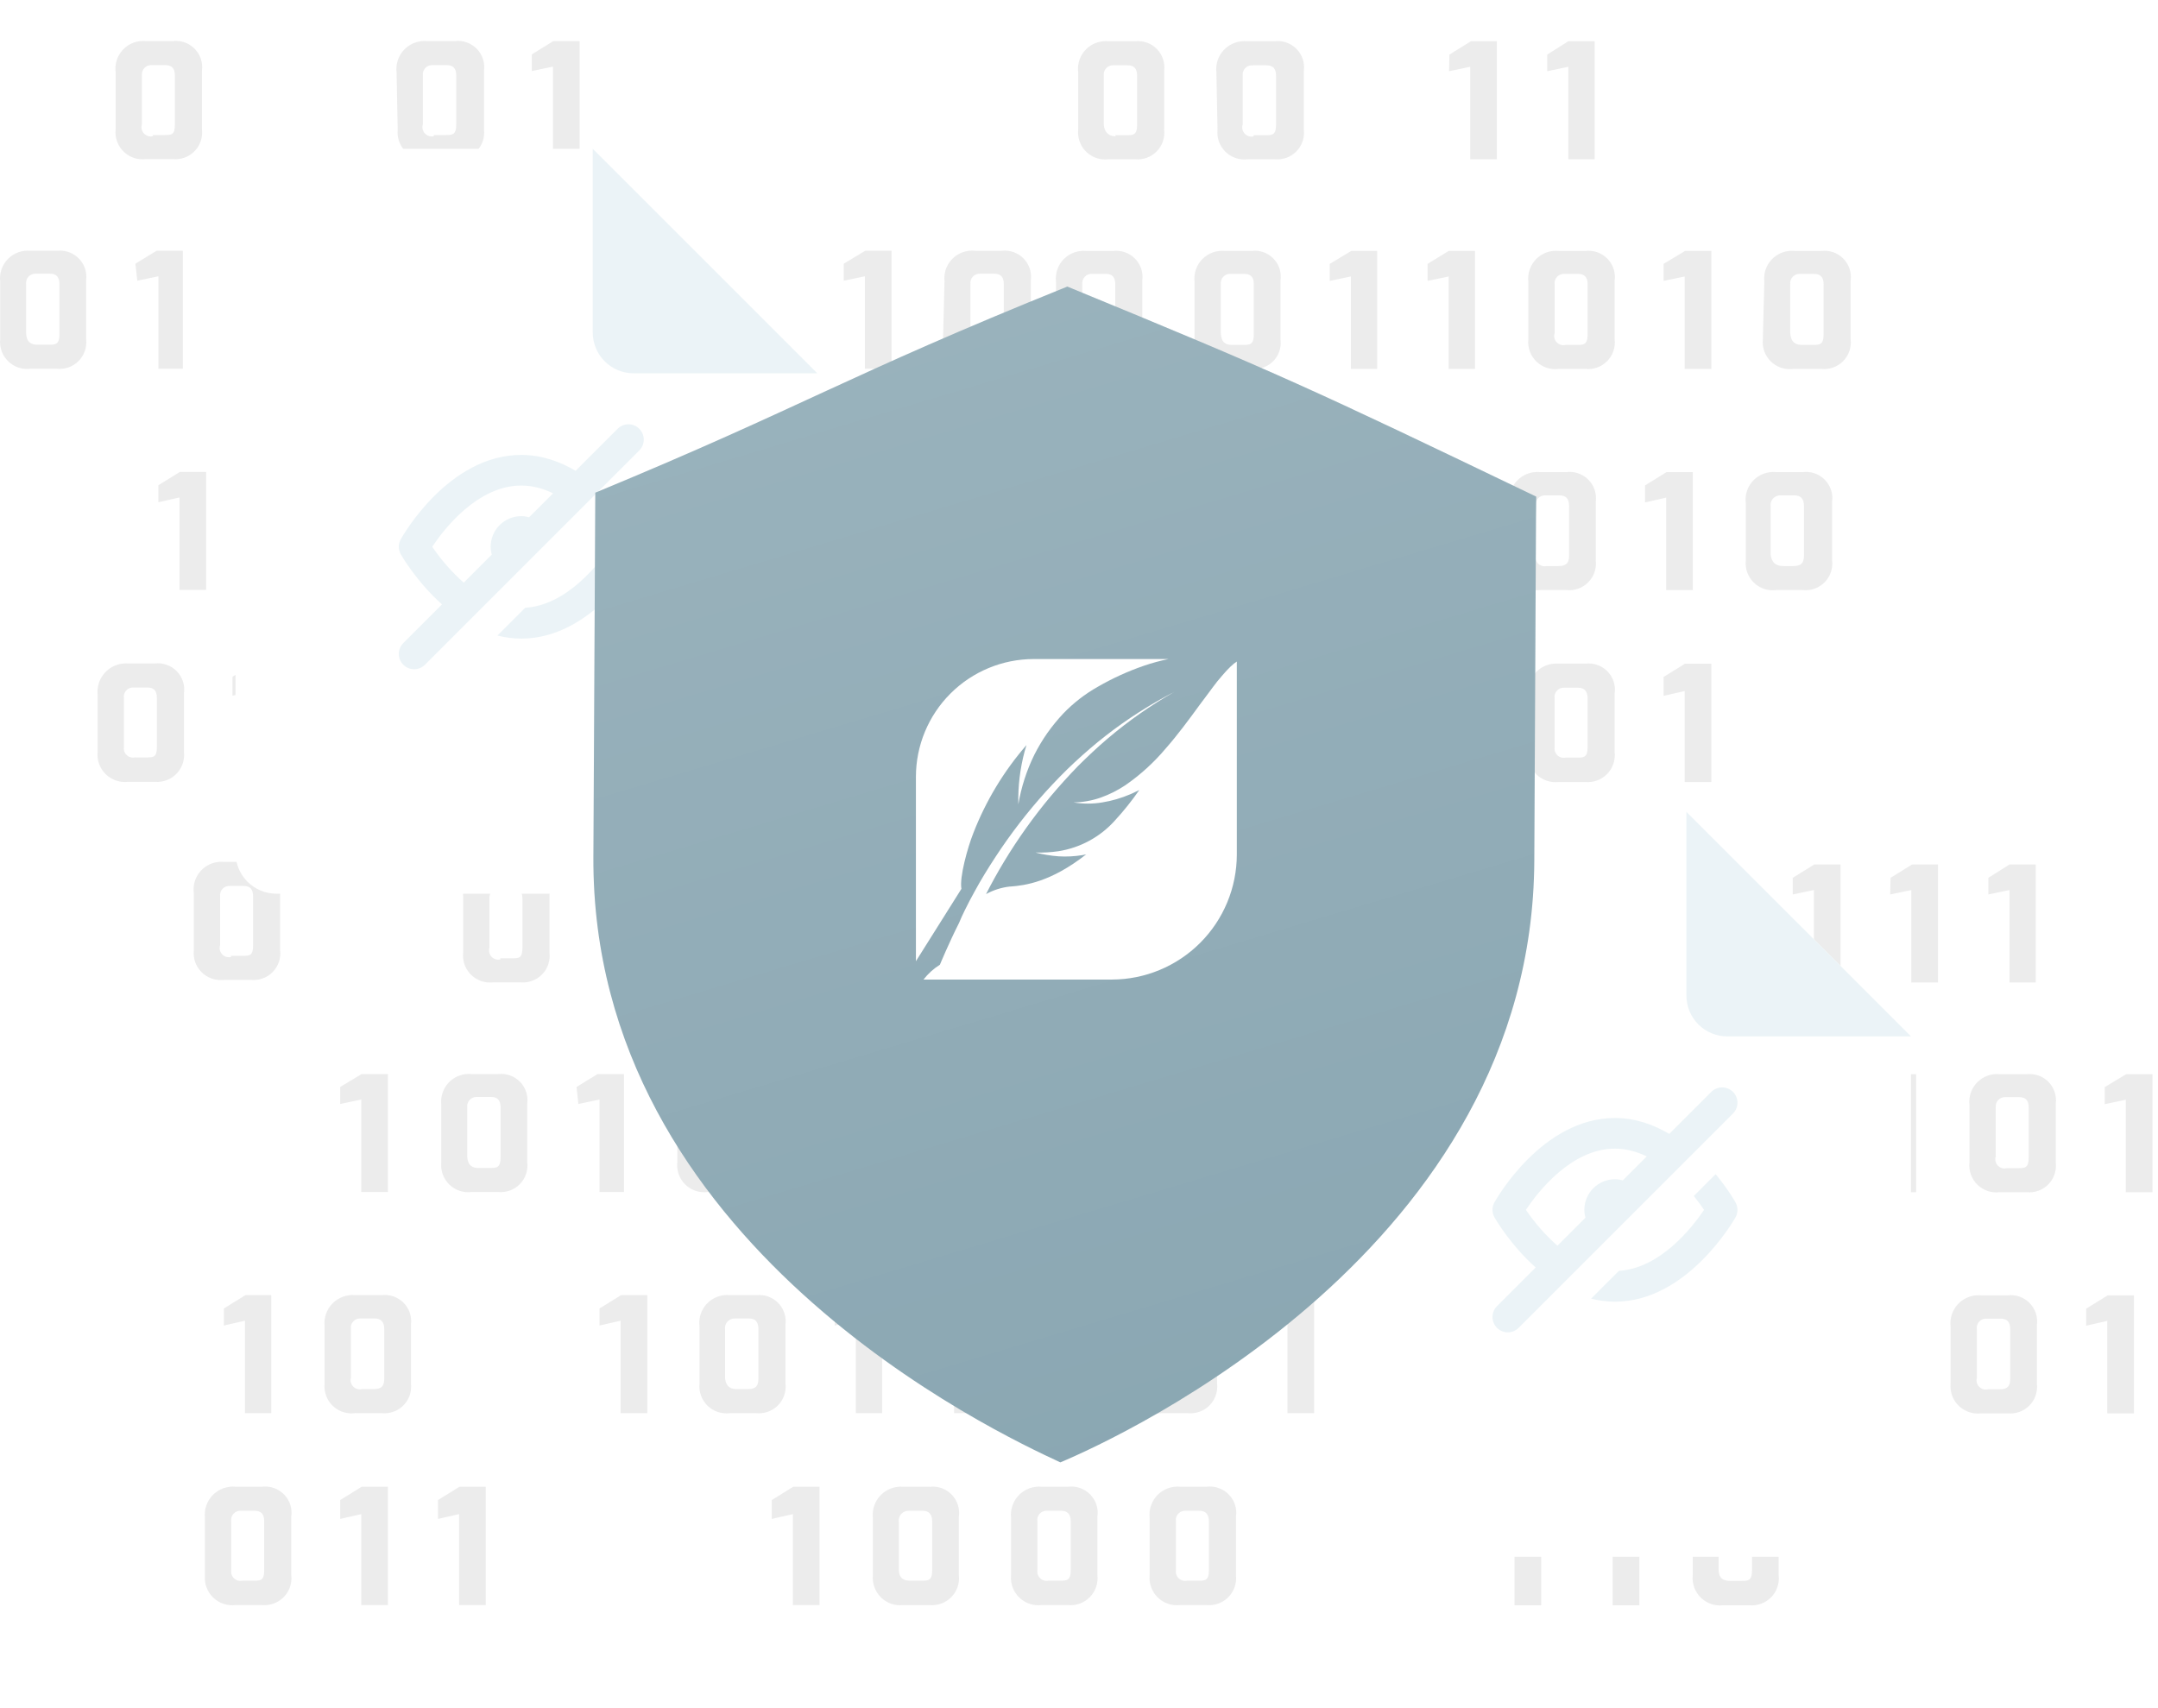 <svg width="211" height="167" viewBox="0 0 211 167" fill="none" xmlns="http://www.w3.org/2000/svg">
<g opacity="0.5">
<path d="M0.017 27.526C-0.028 27.123 0.017 26.715 0.149 26.333C0.282 25.95 0.499 25.602 0.783 25.314C1.068 25.026 1.414 24.805 1.795 24.669C2.176 24.532 2.583 24.482 2.986 24.523H5.595C6.179 24.46 6.768 24.599 7.262 24.916C7.757 25.234 8.128 25.711 8.314 26.268C8.436 26.638 8.473 27.031 8.421 27.418V33.167C8.467 33.555 8.424 33.949 8.297 34.319C8.17 34.688 7.961 35.025 7.686 35.303C7.411 35.581 7.077 35.793 6.709 35.924C6.34 36.055 5.947 36.102 5.559 36.06H2.988C2.391 36.137 1.786 36.008 1.272 35.695C0.758 35.383 0.366 34.904 0.161 34.339C0.025 33.964 -0.024 33.563 0.017 33.167V27.524V27.526ZM3.639 33.71H4.762C5.414 33.71 5.812 33.71 5.812 32.661V27.778C5.812 27.055 5.487 26.766 4.871 26.766H3.531C3.397 26.754 3.262 26.772 3.135 26.82C3.009 26.867 2.895 26.942 2.801 27.039C2.707 27.136 2.636 27.253 2.594 27.381C2.551 27.508 2.537 27.644 2.553 27.778V32.551C2.589 33.6 3.205 33.71 3.676 33.71H3.639V33.71ZM13.241 25.788L15.306 24.522H17.877V36.06H15.487V27.018L13.422 27.453L13.24 25.788H13.241ZM23.09 27.526C23.022 26.919 23.16 26.307 23.483 25.789C23.806 25.271 24.295 24.877 24.87 24.671C25.251 24.535 25.658 24.483 26.061 24.523H28.669C29.258 24.452 29.853 24.585 30.355 24.902C30.856 25.218 31.233 25.697 31.422 26.259C31.546 26.633 31.583 27.028 31.53 27.418V33.168C31.6 33.753 31.468 34.344 31.157 34.845C30.846 35.345 30.375 35.725 29.82 35.922C29.451 36.054 29.057 36.101 28.669 36.061H26.061C25.464 36.138 24.859 36.009 24.345 35.697C23.831 35.384 23.439 34.905 23.234 34.34C23.098 33.965 23.049 33.565 23.09 33.168V27.526V27.526ZM26.713 33.71H27.873C28.524 33.71 28.886 33.71 28.886 32.662V27.779C28.886 27.056 28.56 26.767 27.981 26.767H26.641C26.506 26.755 26.371 26.773 26.245 26.82C26.118 26.868 26.004 26.942 25.91 27.04C25.816 27.137 25.745 27.253 25.703 27.381C25.66 27.509 25.646 27.645 25.663 27.779V32.553C25.612 32.707 25.603 32.872 25.638 33.031C25.674 33.189 25.751 33.336 25.862 33.454C25.973 33.573 26.114 33.659 26.27 33.704C26.427 33.749 26.592 33.751 26.749 33.71H26.713V33.71ZM36.639 27.523C36.571 26.917 36.709 26.305 37.032 25.787C37.355 25.268 37.844 24.875 38.419 24.669C38.8 24.532 39.207 24.481 39.61 24.521H42.218C42.805 24.447 43.399 24.581 43.898 24.898C44.397 25.215 44.769 25.697 44.951 26.259C45.07 26.633 45.102 27.028 45.043 27.415V33.166C45.121 33.748 44.998 34.339 44.692 34.841C44.387 35.343 43.918 35.724 43.365 35.922C42.998 36.054 42.606 36.101 42.218 36.059H39.61C39.013 36.136 38.408 36.008 37.894 35.695C37.38 35.382 36.988 34.903 36.783 34.338C36.647 33.963 36.598 33.562 36.639 33.166V27.523V27.523ZM40.262 33.709H41.422C42.036 33.709 42.435 33.709 42.435 32.66V27.776C42.435 27.052 42.109 26.763 41.494 26.763H40.19C40.056 26.752 39.92 26.77 39.794 26.817C39.667 26.864 39.553 26.939 39.459 27.036C39.365 27.133 39.295 27.25 39.252 27.378C39.209 27.506 39.195 27.642 39.212 27.776V32.549C39.248 33.598 39.827 33.707 40.298 33.707H40.262V33.709ZM49.859 25.788L51.96 24.522H54.496V36.06H51.923V27.018L49.859 27.453V25.788V25.788ZM59.424 25.788L61.489 24.522H64.061V36.06H61.489V27.018L59.424 27.453V25.788V25.788ZM82.498 25.788L84.598 24.522H87.17V36.06H84.563V27.018L82.498 27.453V25.788V25.788ZM92.35 27.526C92.28 26.914 92.421 26.297 92.748 25.776C93.076 25.255 93.572 24.861 94.153 24.659C94.54 24.524 94.951 24.478 95.357 24.524H97.929C98.319 24.477 98.715 24.519 99.086 24.648C99.457 24.777 99.794 24.989 100.071 25.268C100.348 25.547 100.557 25.886 100.681 26.259C100.806 26.632 100.843 27.028 100.79 27.418V33.168C100.836 33.556 100.793 33.949 100.666 34.319C100.539 34.688 100.33 35.024 100.055 35.301C99.78 35.579 99.447 35.792 99.079 35.923C98.71 36.055 98.317 36.102 97.929 36.061H95.176C94.579 36.138 93.974 36.009 93.46 35.696C92.946 35.383 92.554 34.905 92.348 34.34C92.212 33.965 92.164 33.564 92.206 33.168L92.35 27.526V27.526ZM95.972 33.71H97.095C97.747 33.71 98.146 33.71 98.146 32.662V27.779C98.146 27.056 97.82 26.767 97.204 26.767H95.864C95.73 26.755 95.594 26.773 95.468 26.82C95.341 26.868 95.227 26.942 95.133 27.04C95.04 27.137 94.969 27.253 94.926 27.381C94.883 27.509 94.869 27.645 94.886 27.779V32.553C94.959 33.602 95.574 33.71 96.045 33.71H95.972V33.71ZM11.306 7.056C11.229 6.445 11.361 5.826 11.683 5.301C12.005 4.776 12.495 4.376 13.075 4.167C13.459 4.028 13.87 3.977 14.276 4.019H16.884C17.472 3.947 18.067 4.081 18.569 4.397C19.07 4.713 19.447 5.192 19.637 5.754C19.762 6.127 19.798 6.523 19.746 6.912V12.662C19.815 13.248 19.683 13.839 19.372 14.339C19.061 14.84 18.589 15.22 18.034 15.417C17.666 15.549 17.273 15.596 16.885 15.556H14.276C13.679 15.633 13.074 15.504 12.56 15.191C12.046 14.878 11.654 14.4 11.448 13.834C11.313 13.46 11.264 13.059 11.306 12.662V7.056ZM14.928 13.204H16.087C16.739 13.204 17.101 13.204 17.101 12.191V7.382C17.101 6.658 16.776 6.369 16.159 6.369H14.855C14.721 6.358 14.586 6.376 14.459 6.423C14.333 6.471 14.219 6.545 14.125 6.642C14.031 6.739 13.96 6.856 13.917 6.984C13.874 7.112 13.861 7.248 13.877 7.382V12.156C13.839 12.272 13.825 12.393 13.835 12.514C13.845 12.635 13.88 12.753 13.937 12.86C13.993 12.968 14.071 13.062 14.166 13.139C14.26 13.215 14.369 13.272 14.486 13.305C14.641 13.351 14.806 13.353 14.963 13.313L14.928 13.204ZM38.776 7.056C38.708 6.443 38.848 5.824 39.175 5.3C39.502 4.776 39.996 4.377 40.577 4.169C40.964 4.029 41.374 3.978 41.783 4.019H44.463C45.051 3.947 45.647 4.081 46.148 4.397C46.65 4.713 47.027 5.192 47.216 5.754C47.34 6.127 47.377 6.523 47.324 6.912V12.662C47.37 13.049 47.328 13.443 47.201 13.812C47.008 14.368 46.633 14.844 46.136 15.161C45.639 15.477 45.049 15.616 44.463 15.556H41.855C41.259 15.632 40.654 15.504 40.139 15.191C39.626 14.878 39.233 14.4 39.027 13.834C38.892 13.459 38.843 13.059 38.885 12.662L38.776 7.056V7.056ZM42.398 13.204H43.557C44.209 13.204 44.607 13.204 44.607 12.191V7.382C44.607 6.658 44.282 6.369 43.667 6.369H42.325C42.191 6.358 42.056 6.376 41.929 6.423C41.803 6.471 41.689 6.545 41.595 6.642C41.501 6.739 41.43 6.856 41.388 6.984C41.345 7.112 41.331 7.248 41.347 7.382V12.156C41.309 12.272 41.295 12.393 41.305 12.514C41.315 12.635 41.35 12.753 41.407 12.86C41.464 12.968 41.541 13.062 41.636 13.139C41.73 13.215 41.839 13.272 41.956 13.305C42.111 13.351 42.278 13.353 42.433 13.313L42.399 13.204H42.398ZM52 5.319L54.101 4.018H56.672V15.553H54.065V6.514L52 6.948V5.321V5.319ZM15.486 47.453L17.587 46.151H20.158V57.687H17.55V48.647L15.486 49.116V47.453ZM25.263 49.186C25.186 48.575 25.319 47.956 25.64 47.431C25.962 46.906 26.453 46.506 27.032 46.297C27.417 46.159 27.827 46.108 28.234 46.15H30.842C31.426 46.087 32.014 46.226 32.508 46.543C33.002 46.861 33.373 47.337 33.559 47.895C33.682 48.263 33.718 48.657 33.667 49.042V54.792C33.713 55.18 33.671 55.573 33.544 55.942C33.416 56.312 33.208 56.648 32.933 56.925C32.658 57.203 32.324 57.415 31.956 57.546C31.588 57.678 31.195 57.725 30.806 57.685H28.235C27.638 57.762 27.033 57.634 26.519 57.321C26.005 57.008 25.612 56.529 25.407 55.964C25.271 55.589 25.222 55.188 25.263 54.792V49.187V49.186ZM28.886 55.335H29.973C30.625 55.335 31.023 55.154 31.023 54.322V49.476C31.023 48.716 30.697 48.427 30.081 48.427H28.741C28.605 48.421 28.469 48.444 28.343 48.496C28.216 48.547 28.103 48.626 28.01 48.725C27.917 48.825 27.846 48.944 27.804 49.074C27.761 49.203 27.747 49.34 27.763 49.476V54.213C27.835 55.227 28.451 55.335 28.923 55.335H28.886ZM38.487 47.453L40.552 46.151H43.123V57.687H40.552V48.647L38.487 49.116V47.453ZM48.086 47.453L50.186 46.151H52.758V57.687H50.15V48.647L48.086 49.116V47.453V47.453ZM57.574 47.453L59.675 46.151H62.247V57.687H59.639V48.647L57.574 49.116V47.453V47.453ZM67.428 49.187C67.36 48.573 67.5 47.954 67.827 47.431C68.154 46.907 68.648 46.508 69.229 46.3C69.614 46.161 70.026 46.109 70.434 46.15H73.006C73.396 46.102 73.792 46.144 74.164 46.273C74.535 46.402 74.872 46.614 75.149 46.894C75.426 47.172 75.635 47.511 75.759 47.884C75.883 48.257 75.92 48.653 75.867 49.042V54.793C75.936 55.378 75.805 55.969 75.494 56.47C75.183 56.97 74.711 57.35 74.156 57.547C73.788 57.679 73.395 57.727 73.006 57.686H70.434C69.835 57.76 69.229 57.631 68.713 57.319C68.196 57.007 67.8 56.531 67.586 55.967C67.446 55.593 67.392 55.191 67.428 54.793V49.187V49.187ZM71.05 55.335H72.208C72.86 55.335 73.26 55.155 73.26 54.322V49.476C73.26 48.717 72.933 48.428 72.318 48.428H70.978C70.769 48.409 70.561 48.463 70.388 48.579C70.215 48.695 70.087 48.868 70.025 49.068C69.985 49.2 69.976 49.34 69.999 49.477V54.214C69.957 54.366 69.956 54.526 69.995 54.679C70.034 54.832 70.112 54.972 70.221 55.086C70.331 55.199 70.468 55.282 70.62 55.326C70.772 55.37 70.932 55.373 71.085 55.335H71.05V55.335ZM80.687 47.453L82.788 46.151H85.359V57.687H82.752V48.647L80.687 49.116V47.453ZM90.539 49.187C90.461 48.576 90.593 47.956 90.915 47.431C91.237 46.906 91.728 46.506 92.308 46.297C92.692 46.159 93.103 46.108 93.509 46.15H96.118C96.508 46.102 96.904 46.144 97.275 46.273C97.646 46.402 97.983 46.614 98.26 46.894C98.537 47.172 98.746 47.511 98.87 47.884C98.995 48.257 99.032 48.653 98.979 49.042V54.793C99.048 55.378 98.917 55.969 98.606 56.47C98.295 56.97 97.823 57.35 97.268 57.547C96.9 57.679 96.507 57.727 96.118 57.686H93.509C93.113 57.737 92.711 57.698 92.333 57.572C91.954 57.446 91.609 57.236 91.323 56.958C91.037 56.68 90.818 56.34 90.682 55.966C90.546 55.591 90.498 55.19 90.539 54.793V49.187V49.187ZM94.161 55.336H95.176C95.828 55.336 96.226 55.155 96.226 54.322V49.476C96.226 48.717 95.9 48.428 95.284 48.428H93.98C93.77 48.411 93.561 48.464 93.385 48.58C93.209 48.695 93.076 48.866 93.009 49.065C92.964 49.197 92.95 49.338 92.966 49.476V54.214C93.111 55.227 93.727 55.336 94.198 55.336H94.161V55.336ZM9.544 67.92C9.486 67.309 9.632 66.695 9.959 66.175C10.286 65.656 10.776 65.259 11.352 65.046C11.735 64.904 12.144 64.849 12.55 64.883H15.121C15.515 64.834 15.915 64.877 16.29 65.008C16.665 65.139 17.004 65.355 17.282 65.638C17.559 65.921 17.767 66.265 17.889 66.642C18.011 67.02 18.043 67.42 17.984 67.812V73.526C18.052 74.114 17.92 74.706 17.61 75.21C17.3 75.713 16.83 76.097 16.275 76.301C15.907 76.437 15.513 76.49 15.123 76.456H12.514C11.914 76.523 11.309 76.387 10.797 76.069C10.284 75.751 9.893 75.269 9.688 74.701C9.553 74.326 9.503 73.924 9.544 73.526V67.92V67.92ZM13.166 74.068H14.325C14.977 74.068 15.34 74.068 15.34 73.055V68.282C15.34 67.558 15.05 67.233 14.434 67.233H13.093C12.955 67.22 12.816 67.239 12.686 67.288C12.556 67.337 12.44 67.416 12.346 67.517C12.252 67.619 12.182 67.74 12.142 67.873C12.102 68.005 12.093 68.145 12.116 68.282V73.055C12.095 73.2 12.109 73.347 12.157 73.485C12.206 73.623 12.287 73.747 12.393 73.846C12.5 73.945 12.63 74.017 12.77 74.056C12.911 74.094 13.059 74.099 13.201 74.068H13.167H13.166ZM22.73 66.185L24.831 64.884H27.402V76.457H24.795V67.559L22.731 68.031V66.185H22.73ZM32.328 66.185L34.429 64.884H37V76.457H34.393V67.559L32.328 68.031V66.185ZM42.217 67.922C42.173 67.519 42.218 67.11 42.351 66.725C42.483 66.341 42.699 65.991 42.983 65.701C43.268 65.41 43.613 65.186 43.994 65.045C44.375 64.904 44.783 64.849 45.188 64.885H47.795C48.186 64.841 48.582 64.888 48.952 65.022C49.322 65.156 49.657 65.373 49.929 65.656C50.203 65.939 50.407 66.28 50.528 66.654C50.648 67.029 50.679 67.426 50.621 67.814V73.529C50.666 73.918 50.623 74.312 50.496 74.683C50.369 75.053 50.161 75.391 49.887 75.671C49.613 75.951 49.28 76.167 48.912 76.303C48.544 76.439 48.151 76.492 47.76 76.458H45.189C44.791 76.503 44.389 76.458 44.011 76.328C43.633 76.197 43.289 75.983 43.004 75.702C42.72 75.421 42.501 75.081 42.365 74.704C42.229 74.328 42.179 73.927 42.218 73.529V67.922H42.217ZM45.84 74.07H46.962C47.614 74.07 48.014 74.07 48.014 73.058V68.284C48.014 67.561 47.687 67.235 47.072 67.235H45.731C45.595 67.229 45.459 67.252 45.332 67.303C45.206 67.355 45.092 67.433 44.999 67.533C44.906 67.634 44.837 67.752 44.794 67.882C44.752 68.012 44.738 68.149 44.753 68.284V73.058C44.789 73.962 45.405 74.07 45.876 74.07H45.84ZM55.727 67.92C55.683 67.513 55.73 67.102 55.864 66.716C55.999 66.329 56.218 65.977 56.505 65.686C56.793 65.395 57.143 65.172 57.528 65.033C57.914 64.894 58.325 64.843 58.733 64.883H61.305C61.699 64.834 62.099 64.877 62.473 65.008C62.848 65.139 63.187 65.355 63.465 65.638C63.742 65.921 63.95 66.265 64.072 66.642C64.194 67.02 64.226 67.42 64.166 67.812V73.526C64.212 73.915 64.169 74.31 64.042 74.68C63.915 75.051 63.707 75.389 63.433 75.668C63.158 75.949 62.825 76.165 62.458 76.301C62.09 76.437 61.696 76.49 61.305 76.456H58.697C58.299 76.501 57.897 76.457 57.518 76.327C57.14 76.197 56.795 75.983 56.511 75.702C56.226 75.421 56.007 75.08 55.872 74.703C55.736 74.327 55.686 73.924 55.727 73.526V67.92V67.92ZM59.349 74.068H60.508C61.161 74.068 61.559 74.068 61.559 73.055V68.282C61.559 67.558 61.233 67.233 60.617 67.233H59.277C59.139 67.22 59 67.239 58.87 67.288C58.741 67.337 58.624 67.415 58.529 67.516C58.435 67.618 58.365 67.74 58.325 67.872C58.285 68.005 58.276 68.145 58.299 68.282V73.055C58.279 73.2 58.294 73.347 58.342 73.485C58.391 73.622 58.471 73.746 58.577 73.846C58.684 73.945 58.813 74.017 58.954 74.056C59.095 74.094 59.243 74.099 59.385 74.068H59.349V74.068ZM69.276 67.92C69.207 67.306 69.348 66.688 69.674 66.164C70.001 65.64 70.495 65.241 71.076 65.033C71.462 64.894 71.873 64.842 72.281 64.883H74.853C75.247 64.834 75.647 64.877 76.021 65.008C76.396 65.139 76.735 65.355 77.013 65.638C77.289 65.922 77.497 66.266 77.618 66.643C77.74 67.02 77.773 67.42 77.715 67.812V73.526C77.76 73.915 77.717 74.309 77.589 74.68C77.463 75.051 77.255 75.389 76.981 75.67C76.707 75.951 76.374 76.166 76.006 76.301C75.638 76.438 75.245 76.49 74.853 76.456H72.246C71.848 76.501 71.446 76.457 71.067 76.327C70.689 76.197 70.344 75.983 70.06 75.702C69.775 75.421 69.556 75.08 69.421 74.703C69.285 74.327 69.235 73.924 69.276 73.526V67.92V67.92ZM72.898 74.068H74.057C74.672 74.068 75.071 74.068 75.071 73.055V68.282C75.071 67.558 74.745 67.233 74.129 67.233H72.825C72.687 67.22 72.548 67.239 72.418 67.288C72.288 67.337 72.172 67.415 72.077 67.516C71.983 67.618 71.913 67.74 71.873 67.872C71.833 68.005 71.824 68.145 71.847 68.282V73.055C71.827 73.2 71.841 73.347 71.89 73.485C71.938 73.622 72.019 73.746 72.125 73.846C72.233 73.945 72.362 74.017 72.503 74.056C72.643 74.094 72.791 74.099 72.934 74.068H72.898V74.068ZM82.498 66.185L84.598 64.884H87.17V76.457H84.563V67.559L82.498 68.031V66.185ZM92.349 67.92C92.305 67.513 92.352 67.102 92.486 66.716C92.621 66.329 92.84 65.977 93.127 65.686C93.415 65.395 93.765 65.172 94.151 65.033C94.536 64.894 94.948 64.843 95.356 64.883H97.928C98.322 64.834 98.721 64.877 99.096 65.008C99.47 65.139 99.809 65.355 100.087 65.638C100.365 65.921 100.573 66.265 100.695 66.642C100.816 67.02 100.849 67.42 100.789 67.812V73.526C100.834 73.915 100.791 74.31 100.664 74.68C100.537 75.051 100.329 75.389 100.055 75.668C99.781 75.949 99.448 76.165 99.08 76.302C98.712 76.438 98.319 76.49 97.928 76.456H95.175C94.777 76.5 94.374 76.455 93.996 76.325C93.617 76.194 93.273 75.981 92.987 75.7C92.703 75.419 92.485 75.078 92.349 74.702C92.214 74.326 92.164 73.924 92.204 73.526L92.349 67.92V67.92ZM95.971 74.068H97.095C97.747 74.068 98.145 74.068 98.145 73.055V68.282C98.145 67.558 97.819 67.233 97.203 67.233H95.863C95.727 67.227 95.591 67.251 95.465 67.303C95.339 67.354 95.225 67.433 95.132 67.532C95.04 67.632 94.969 67.751 94.926 67.88C94.884 68.009 94.869 68.147 94.885 68.282V73.055C94.957 73.96 95.573 74.068 96.044 74.068H95.971ZM103.25 27.544C103.203 27.142 103.249 26.734 103.381 26.352C103.514 25.969 103.731 25.622 104.016 25.334C104.302 25.047 104.647 24.827 105.029 24.689C105.41 24.552 105.817 24.502 106.22 24.542H108.828C109.219 24.494 109.615 24.537 109.986 24.666C110.357 24.795 110.694 25.007 110.971 25.287C111.247 25.566 111.456 25.905 111.581 26.277C111.705 26.65 111.743 27.046 111.689 27.436V33.185C111.735 33.573 111.693 33.966 111.566 34.336C111.439 34.705 111.23 35.041 110.955 35.318C110.68 35.596 110.346 35.809 109.978 35.94C109.61 36.072 109.217 36.119 108.828 36.078H106.22C105.824 36.129 105.422 36.09 105.043 35.964C104.665 35.838 104.319 35.628 104.033 35.35C103.747 35.072 103.527 34.733 103.392 34.358C103.256 33.983 103.207 33.582 103.25 33.185V27.544V27.544ZM106.872 33.728H108.031C108.683 33.728 109.046 33.728 109.046 32.679V27.799C109.046 27.075 108.719 26.786 108.14 26.786H106.8C106.666 26.774 106.53 26.793 106.404 26.84C106.277 26.887 106.163 26.962 106.069 27.059C105.975 27.156 105.905 27.273 105.862 27.401C105.819 27.529 105.805 27.665 105.822 27.799V32.572C105.77 32.726 105.762 32.891 105.797 33.05C105.832 33.208 105.909 33.354 106.021 33.472C106.132 33.59 106.273 33.676 106.429 33.721C106.585 33.767 106.751 33.769 106.908 33.729H106.872V33.728ZM116.796 27.541C116.752 27.139 116.797 26.732 116.93 26.349C117.063 25.967 117.28 25.619 117.565 25.331C117.85 25.044 118.195 24.823 118.576 24.686C118.957 24.549 119.364 24.499 119.767 24.539H122.375C122.962 24.465 123.556 24.599 124.055 24.916C124.554 25.233 124.926 25.715 125.108 26.278C125.227 26.651 125.259 27.046 125.2 27.433V33.183C125.279 33.765 125.156 34.357 124.85 34.859C124.544 35.361 124.075 35.742 123.522 35.939C123.155 36.071 122.763 36.118 122.375 36.076H119.767C119.371 36.127 118.969 36.088 118.59 35.962C118.211 35.836 117.866 35.626 117.58 35.348C117.294 35.07 117.075 34.73 116.94 34.355C116.804 33.98 116.755 33.58 116.796 33.183V27.541V27.541ZM120.418 33.726H121.578C122.193 33.726 122.592 33.726 122.592 32.677V27.795C122.592 27.072 122.266 26.783 121.651 26.783H120.347C120.212 26.771 120.077 26.789 119.951 26.836C119.824 26.884 119.71 26.958 119.616 27.055C119.522 27.152 119.451 27.269 119.409 27.397C119.366 27.525 119.352 27.661 119.368 27.795V32.569C119.405 33.617 119.984 33.726 120.455 33.726H120.418ZM130.017 25.807L132.118 24.54H134.654V36.077H132.081V27.036L130.017 27.47V25.808V25.807ZM139.582 25.807L141.646 24.54H144.219V36.077H141.646V27.036L139.582 27.47V25.808V25.807ZM149.433 27.544C149.389 27.138 149.436 26.728 149.571 26.343C149.706 25.958 149.926 25.608 150.215 25.32C150.504 25.032 150.854 24.812 151.239 24.677C151.624 24.542 152.035 24.496 152.44 24.542H155.012C155.403 24.494 155.799 24.537 156.17 24.666C156.541 24.795 156.878 25.007 157.155 25.287C157.431 25.566 157.64 25.905 157.765 26.277C157.889 26.65 157.927 27.046 157.873 27.436V33.185C157.919 33.573 157.877 33.966 157.75 34.336C157.623 34.705 157.414 35.041 157.139 35.318C156.864 35.596 156.53 35.809 156.162 35.94C155.794 36.072 155.401 36.119 155.012 36.078H152.404C152.008 36.129 151.606 36.09 151.227 35.964C150.849 35.838 150.503 35.628 150.217 35.35C149.931 35.072 149.711 34.733 149.576 34.358C149.44 33.983 149.391 33.582 149.433 33.185V27.544V27.544ZM153.056 33.728H154.215C154.83 33.728 155.23 33.728 155.23 32.679V27.799C155.23 27.075 154.903 26.786 154.288 26.786H152.984C152.85 26.774 152.714 26.793 152.588 26.84C152.461 26.887 152.347 26.962 152.253 27.059C152.159 27.156 152.089 27.273 152.046 27.401C152.003 27.529 151.989 27.665 152.006 27.799V32.572C151.954 32.726 151.946 32.891 151.981 33.05C152.016 33.208 152.094 33.354 152.206 33.472C152.317 33.591 152.458 33.677 152.614 33.722C152.77 33.768 152.935 33.77 153.092 33.729H153.056V33.728ZM162.656 25.807L164.757 24.54H167.329V36.077H164.721V27.036L162.656 27.47V25.808V25.807ZM172.508 27.544C172.438 26.932 172.579 26.315 172.906 25.794C173.234 25.273 173.729 24.879 174.311 24.677C174.697 24.542 175.108 24.496 175.515 24.542H178.087C178.477 24.494 178.873 24.536 179.244 24.665C179.615 24.794 179.952 25.006 180.228 25.286C180.504 25.565 180.713 25.904 180.838 26.277C180.962 26.65 181 27.046 180.948 27.436V33.185C180.994 33.573 180.951 33.966 180.824 34.336C180.697 34.705 180.488 35.041 180.213 35.318C179.938 35.596 179.604 35.809 179.236 35.94C178.868 36.072 178.475 36.119 178.087 36.078H175.334C174.737 36.155 174.132 36.026 173.618 35.714C173.104 35.401 172.712 34.923 172.506 34.358C172.37 33.983 172.321 33.583 172.363 33.186L172.508 27.544V27.544ZM176.13 33.728H177.253C177.905 33.728 178.304 33.728 178.304 32.679V27.799C178.304 27.075 177.978 26.786 177.362 26.786H176.022C175.888 26.774 175.752 26.793 175.626 26.84C175.499 26.887 175.385 26.962 175.291 27.059C175.197 27.156 175.126 27.273 175.084 27.401C175.041 27.529 175.027 27.665 175.044 27.799V32.572C175.116 33.621 175.732 33.729 176.203 33.729H176.13V33.728ZM105.422 7.073C105.345 6.462 105.477 5.843 105.799 5.318C106.121 4.792 106.612 4.392 107.191 4.184C107.576 4.045 107.986 3.994 108.393 4.036H111.001C111.388 3.994 111.78 4.041 112.146 4.173C112.513 4.304 112.845 4.517 113.117 4.796C113.389 5.075 113.594 5.411 113.717 5.781C113.84 6.15 113.877 6.543 113.826 6.929V12.68C113.872 13.068 113.829 13.461 113.702 13.83C113.575 14.199 113.366 14.535 113.091 14.813C112.816 15.091 112.483 15.303 112.114 15.435C111.746 15.566 111.354 15.613 110.965 15.573H108.393C107.997 15.624 107.595 15.585 107.216 15.459C106.838 15.332 106.492 15.123 106.206 14.845C105.92 14.566 105.702 14.227 105.566 13.852C105.43 13.477 105.381 13.076 105.422 12.68V7.073V7.073ZM109.045 13.221H110.131C110.784 13.221 111.182 13.221 111.182 12.209V7.399C111.182 6.675 110.856 6.386 110.24 6.386H108.9C108.766 6.374 108.63 6.393 108.504 6.44C108.377 6.487 108.263 6.562 108.169 6.659C108.076 6.756 108.005 6.873 107.962 7.001C107.919 7.129 107.905 7.265 107.922 7.399V12.173C107.995 13.113 108.61 13.33 109.081 13.33L109.045 13.221ZM118.934 7.075C118.865 6.461 119.005 5.842 119.332 5.317C119.659 4.793 120.153 4.395 120.735 4.186C121.121 4.047 121.532 3.996 121.941 4.036H124.621C125.209 3.964 125.804 4.098 126.306 4.414C126.807 4.73 127.184 5.21 127.373 5.772C127.498 6.144 127.535 6.541 127.482 6.93V12.68C127.528 13.067 127.486 13.461 127.359 13.83C127.232 14.199 127.023 14.535 126.748 14.813C126.473 15.091 126.139 15.303 125.771 15.435C125.403 15.567 125.01 15.614 124.621 15.574H122.013C121.417 15.651 120.811 15.522 120.297 15.21C119.783 14.897 119.391 14.418 119.185 13.852C119.05 13.478 119.001 13.077 119.043 12.681L118.934 7.075V7.075ZM122.556 13.222H123.715C124.367 13.222 124.765 13.222 124.765 12.21V7.401C124.765 6.678 124.44 6.389 123.825 6.389H122.483C122.349 6.377 122.214 6.395 122.087 6.442C121.961 6.489 121.846 6.564 121.753 6.661C121.659 6.758 121.588 6.875 121.546 7.003C121.503 7.131 121.489 7.267 121.506 7.401V12.175C121.454 12.329 121.446 12.494 121.481 12.653C121.516 12.811 121.593 12.957 121.705 13.075C121.817 13.194 121.958 13.28 122.114 13.325C122.27 13.37 122.435 13.373 122.592 13.333L122.556 13.223V13.222ZM141.719 5.337L143.819 4.035H146.355V15.573H143.748V6.531L141.683 6.964L141.719 5.337V5.337ZM151.28 5.337L153.345 4.035H155.917V15.573H153.345V6.531L151.28 6.964V5.337ZM105.422 49.204C105.344 48.593 105.477 47.974 105.798 47.448C106.12 46.923 106.612 46.523 107.191 46.315C107.576 46.176 107.986 46.125 108.393 46.167H111.001C111.388 46.125 111.78 46.172 112.146 46.303C112.513 46.435 112.845 46.648 113.117 46.927C113.389 47.205 113.594 47.542 113.717 47.911C113.84 48.281 113.877 48.673 113.826 49.06V54.81C113.872 55.198 113.829 55.591 113.702 55.961C113.575 56.33 113.366 56.666 113.091 56.943C112.816 57.221 112.482 57.433 112.114 57.565C111.746 57.696 111.354 57.743 110.965 57.703H108.393C107.997 57.754 107.595 57.715 107.216 57.589C106.838 57.463 106.492 57.253 106.206 56.975C105.92 56.697 105.702 56.358 105.566 55.983C105.43 55.608 105.381 55.207 105.422 54.81V49.204V49.204ZM109.045 55.353H110.131C110.784 55.353 111.182 55.172 111.182 54.34V49.494C111.182 48.734 110.856 48.445 110.24 48.445H108.9C108.695 48.437 108.492 48.495 108.323 48.611C108.154 48.728 108.027 48.897 107.963 49.091C107.92 49.221 107.906 49.358 107.922 49.494V54.231C107.995 55.244 108.61 55.353 109.081 55.353H109.045ZM118.644 47.471L120.709 46.169H123.281V57.706H120.709V48.665L118.644 49.135V47.471ZM128.244 47.471L130.345 46.169H132.918V57.706H130.309V48.665L128.244 49.135V47.471ZM137.732 47.471L139.833 46.169H142.405V57.706H139.797V48.665L137.732 49.135V47.471ZM147.587 49.205C147.519 48.592 147.659 47.973 147.986 47.449C148.313 46.925 148.807 46.526 149.388 46.318C149.773 46.179 150.185 46.128 150.593 46.168H153.165C153.753 46.096 154.348 46.23 154.849 46.546C155.351 46.862 155.728 47.341 155.917 47.903C156.042 48.276 156.079 48.672 156.026 49.061V54.81C156.072 55.198 156.03 55.591 155.903 55.961C155.776 56.33 155.567 56.666 155.292 56.943C155.018 57.222 154.684 57.435 154.315 57.566C153.947 57.698 153.554 57.745 153.165 57.704H150.593C150.196 57.754 149.793 57.714 149.413 57.588C149.034 57.462 148.687 57.252 148.399 56.975C148.111 56.697 147.888 56.359 147.748 55.984C147.607 55.61 147.552 55.209 147.587 54.81V49.205ZM151.209 55.353H152.367C153.019 55.353 153.419 55.172 153.419 54.34V49.494C153.419 48.735 153.092 48.445 152.477 48.445H151.136C150.999 48.432 150.86 48.452 150.73 48.501C150.601 48.55 150.484 48.628 150.39 48.73C150.296 48.831 150.226 48.953 150.185 49.085C150.145 49.218 150.136 49.358 150.158 49.494V54.232C150.116 54.384 150.115 54.545 150.154 54.697C150.193 54.85 150.271 54.99 150.38 55.104C150.49 55.217 150.628 55.299 150.779 55.343C150.931 55.386 151.091 55.39 151.245 55.353H151.209V55.353ZM160.845 47.471L162.946 46.169H165.517V57.706H162.91V48.665L160.845 49.135V47.471ZM170.697 49.205C170.619 48.594 170.752 47.975 171.073 47.45C171.395 46.924 171.886 46.524 172.466 46.316C172.85 46.177 173.261 46.126 173.667 46.168H176.276C176.864 46.096 177.459 46.23 177.96 46.546C178.461 46.862 178.838 47.341 179.028 47.903C179.153 48.276 179.189 48.672 179.137 49.061V54.81C179.183 55.198 179.14 55.591 179.013 55.961C178.886 56.33 178.677 56.666 178.402 56.943C178.127 57.222 177.794 57.435 177.426 57.567C177.058 57.698 176.664 57.745 176.276 57.704H173.667C173.271 57.755 172.869 57.716 172.49 57.59C172.112 57.464 171.767 57.253 171.481 56.975C171.195 56.697 170.976 56.358 170.84 55.983C170.704 55.608 170.655 55.207 170.697 54.81V49.205V49.205ZM174.319 55.353H175.334C175.986 55.353 176.384 55.172 176.384 54.34V49.494C176.384 48.735 176.058 48.445 175.442 48.445H174.138C173.928 48.428 173.719 48.481 173.543 48.597C173.367 48.712 173.234 48.883 173.167 49.082C173.122 49.215 173.108 49.355 173.124 49.494V54.232C173.269 55.245 173.884 55.353 174.355 55.353H174.319V55.353ZM102.889 66.204L104.99 64.902H107.562V76.474H104.954V67.578L102.889 68.048V66.204V66.204ZM112.486 66.204L114.587 64.902H117.158V76.474H114.551V67.578L112.486 68.048V66.204V66.204ZM122.375 67.941C122.33 67.537 122.376 67.128 122.508 66.744C122.641 66.361 122.857 66.011 123.142 65.721C123.426 65.431 123.771 65.207 124.152 65.066C124.533 64.924 124.941 64.868 125.346 64.902H127.953C128.542 64.839 129.135 64.98 129.633 65.302C130.13 65.625 130.502 66.108 130.684 66.672C130.804 67.046 130.837 67.444 130.779 67.831V73.546C130.846 74.133 130.715 74.726 130.405 75.229C130.095 75.733 129.625 76.117 129.07 76.322C128.701 76.458 128.308 76.51 127.918 76.475H125.346C124.948 76.52 124.545 76.476 124.167 76.346C123.789 76.215 123.445 76.001 123.16 75.72C122.875 75.439 122.657 75.098 122.521 74.722C122.385 74.346 122.335 73.944 122.375 73.546V67.941V67.941ZM125.997 74.088H127.12C127.772 74.088 128.17 74.088 128.17 73.076V68.302C128.17 67.579 127.845 67.254 127.229 67.254H125.888C125.752 67.247 125.616 67.27 125.489 67.321C125.363 67.373 125.249 67.451 125.156 67.551C125.063 67.651 124.992 67.77 124.95 67.9C124.908 68.029 124.895 68.167 124.911 68.302V73.076C124.947 73.98 125.563 74.088 126.034 74.088H125.997V74.088ZM135.884 67.938C135.84 67.532 135.887 67.12 136.022 66.734C136.156 66.347 136.375 65.995 136.663 65.704C136.951 65.413 137.301 65.19 137.686 65.051C138.072 64.912 138.483 64.86 138.891 64.9H141.463C141.857 64.851 142.257 64.894 142.631 65.025C143.006 65.156 143.345 65.372 143.623 65.655C143.9 65.939 144.107 66.282 144.229 66.66C144.351 67.037 144.383 67.437 144.324 67.829V73.543C144.392 74.131 144.26 74.724 143.951 75.227C143.641 75.731 143.171 76.115 142.616 76.319C142.247 76.456 141.854 76.508 141.463 76.473H138.855C138.457 76.518 138.055 76.473 137.677 76.343C137.299 76.212 136.955 75.999 136.67 75.718C136.385 75.437 136.167 75.096 136.031 74.719C135.895 74.343 135.845 73.942 135.884 73.543V67.938V67.938ZM139.507 74.086H140.666C141.318 74.086 141.717 74.086 141.717 73.074V68.3C141.717 67.577 141.391 67.251 140.775 67.251H139.435C139.297 67.238 139.157 67.256 139.028 67.305C138.898 67.354 138.781 67.432 138.686 67.534C138.592 67.635 138.522 67.757 138.482 67.89C138.442 68.023 138.433 68.163 138.457 68.3V73.074C138.435 73.218 138.449 73.366 138.498 73.504C138.546 73.641 138.627 73.765 138.734 73.865C138.841 73.965 138.97 74.037 139.111 74.075C139.252 74.114 139.4 74.118 139.543 74.086H139.507ZM149.433 67.938C149.388 67.532 149.434 67.12 149.568 66.733C149.703 66.346 149.922 65.995 150.21 65.704C150.499 65.413 150.849 65.19 151.234 65.051C151.62 64.912 152.031 64.86 152.439 64.9H155.011C155.405 64.851 155.805 64.894 156.179 65.025C156.554 65.156 156.893 65.372 157.17 65.655C157.448 65.939 157.655 66.282 157.777 66.66C157.899 67.037 157.931 67.437 157.872 67.829V73.543C157.918 73.933 157.875 74.327 157.747 74.698C157.621 75.069 157.413 75.408 157.139 75.688C156.865 75.969 156.532 76.184 156.164 76.319C155.796 76.456 155.403 76.508 155.011 76.473H152.403C152.005 76.519 151.602 76.475 151.224 76.344C150.845 76.213 150.501 76 150.216 75.719C149.932 75.437 149.714 75.096 149.578 74.72C149.443 74.343 149.393 73.941 149.433 73.543V67.938V67.938ZM153.056 74.086H154.215C154.83 74.086 155.229 74.086 155.229 73.074V68.3C155.229 67.577 154.903 67.251 154.287 67.251H152.983C152.845 67.238 152.706 67.257 152.576 67.306C152.446 67.355 152.33 67.433 152.235 67.535C152.141 67.636 152.071 67.758 152.031 67.891C151.991 68.023 151.982 68.163 152.004 68.3V73.074C151.983 73.218 151.997 73.366 152.046 73.504C152.094 73.641 152.175 73.765 152.282 73.865C152.389 73.965 152.518 74.037 152.659 74.075C152.8 74.114 152.948 74.118 153.091 74.086H153.056ZM162.656 66.204L164.757 64.902H167.329V76.474H164.721V67.578L162.656 68.048V66.204ZM33.262 106.297L35.363 105.031H37.934V116.567H35.327V107.525L33.262 107.96V106.297ZM43.149 108.033C43.08 107.426 43.219 106.814 43.542 106.296C43.865 105.778 44.353 105.384 44.928 105.178C45.309 105.041 45.716 104.99 46.119 105.031H48.727C49.114 104.989 49.506 105.035 49.873 105.167C50.239 105.298 50.571 105.512 50.843 105.79C51.116 106.069 51.321 106.406 51.444 106.776C51.567 107.146 51.604 107.538 51.553 107.925V113.674C51.599 114.062 51.556 114.455 51.429 114.825C51.302 115.194 51.093 115.53 50.818 115.807C50.543 116.085 50.209 116.297 49.841 116.428C49.473 116.56 49.08 116.607 48.691 116.567H46.119C45.724 116.618 45.321 116.579 44.943 116.453C44.564 116.327 44.219 116.117 43.933 115.839C43.648 115.561 43.429 115.221 43.293 114.846C43.157 114.471 43.108 114.071 43.149 113.674V108.033V108.033ZM46.771 114.217H47.894C48.546 114.217 48.944 114.217 48.944 113.168V108.286C48.944 107.563 48.619 107.273 48.003 107.273H46.663C46.529 107.261 46.393 107.28 46.267 107.327C46.141 107.375 46.026 107.45 45.933 107.547C45.839 107.644 45.768 107.761 45.725 107.889C45.682 108.017 45.669 108.152 45.685 108.286V113.06C45.721 114.109 46.337 114.217 46.808 114.217H46.771ZM56.372 106.297L58.436 105.031H61.007V116.567H58.617V107.525L56.552 107.96L56.372 106.297ZM66.222 108.034C66.177 107.631 66.222 107.224 66.355 106.841C66.488 106.459 66.705 106.111 66.99 105.823C67.275 105.535 67.62 105.314 68.001 105.177C68.383 105.041 68.79 104.991 69.192 105.032H71.801C72.192 104.983 72.588 105.025 72.959 105.154C73.331 105.283 73.668 105.496 73.944 105.776C74.22 106.055 74.428 106.394 74.552 106.767C74.677 107.139 74.715 107.535 74.662 107.925V113.675C74.708 114.063 74.666 114.456 74.539 114.826C74.412 115.195 74.203 115.531 73.928 115.808C73.653 116.086 73.319 116.298 72.951 116.43C72.583 116.561 72.19 116.608 71.801 116.568H69.192C68.797 116.619 68.395 116.58 68.016 116.454C67.637 116.328 67.292 116.118 67.006 115.84C66.72 115.562 66.501 115.223 66.366 114.848C66.23 114.473 66.181 114.072 66.222 113.675V108.034V108.034ZM69.844 114.218H71.004C71.656 114.218 72.018 114.218 72.018 113.169V108.286C72.018 107.563 71.692 107.274 71.113 107.274H69.773C69.57 107.258 69.368 107.31 69.198 107.421C69.028 107.532 68.9 107.697 68.834 107.889C68.791 108.017 68.777 108.153 68.794 108.286V113.061C68.743 113.215 68.734 113.38 68.769 113.539C68.805 113.697 68.882 113.843 68.995 113.961C69.106 114.079 69.246 114.166 69.402 114.211C69.558 114.256 69.724 114.259 69.881 114.218H69.844ZM79.77 108.032C79.702 107.425 79.84 106.813 80.163 106.295C80.486 105.777 80.975 105.383 81.549 105.177C81.93 105.04 82.337 104.989 82.74 105.029H85.349C85.738 104.981 86.132 105.022 86.502 105.152C86.872 105.281 87.206 105.494 87.48 105.774C87.754 106.054 87.959 106.394 88.079 106.767C88.199 107.14 88.232 107.535 88.174 107.922V113.673C88.225 114.059 88.189 114.452 88.066 114.822C87.943 115.192 87.738 115.529 87.466 115.807C87.194 116.086 86.862 116.299 86.495 116.431C86.128 116.562 85.736 116.608 85.349 116.566H82.74C82.345 116.617 81.942 116.578 81.564 116.452C81.185 116.326 80.84 116.116 80.554 115.838C80.268 115.56 80.049 115.22 79.913 114.845C79.778 114.47 79.729 114.07 79.77 113.673V108.032V108.032ZM83.392 114.216H84.552C85.167 114.216 85.566 114.216 85.566 113.167V108.284C85.566 107.562 85.24 107.272 84.624 107.272H83.321C83.118 107.256 82.916 107.307 82.746 107.419C82.576 107.53 82.448 107.695 82.382 107.887C82.339 108.015 82.325 108.15 82.342 108.284V113.059C82.379 114.108 82.958 114.216 83.429 114.216H83.392V114.216ZM92.99 106.297L95.092 105.031H97.627V116.567H95.055V107.525L92.99 107.96V106.297V106.297ZM102.556 106.297L104.62 105.031H107.192V116.567H104.62V107.525L102.556 107.96V106.297ZM112.406 108.034C112.36 107.628 112.406 107.217 112.541 106.832C112.676 106.447 112.896 106.097 113.185 105.809C113.474 105.521 113.825 105.3 114.21 105.166C114.596 105.032 115.007 104.986 115.413 105.032H117.985C118.375 104.983 118.772 105.025 119.143 105.154C119.515 105.283 119.852 105.496 120.128 105.776C120.405 106.055 120.614 106.394 120.738 106.766C120.862 107.139 120.9 107.535 120.846 107.925V113.675C120.892 114.063 120.85 114.456 120.723 114.826C120.596 115.195 120.387 115.531 120.112 115.808C119.837 116.086 119.503 116.298 119.135 116.43C118.767 116.561 118.374 116.608 117.985 116.568H115.377C114.981 116.62 114.579 116.581 114.2 116.455C113.822 116.329 113.477 116.119 113.191 115.841C112.905 115.563 112.686 115.223 112.55 114.848C112.414 114.473 112.365 114.072 112.406 113.675V108.034V108.034ZM116.028 114.218H117.188C117.804 114.218 118.202 114.218 118.202 113.169V108.286C118.202 107.563 117.876 107.274 117.26 107.274H115.957C115.754 107.258 115.552 107.31 115.382 107.421C115.212 107.532 115.084 107.697 115.018 107.889C114.975 108.017 114.961 108.153 114.978 108.286V113.061C114.928 113.215 114.92 113.38 114.955 113.539C114.99 113.697 115.067 113.843 115.179 113.962C115.29 114.08 115.431 114.166 115.587 114.211C115.742 114.256 115.908 114.259 116.065 114.218H116.028V114.218ZM125.63 106.297L127.73 105.031H130.302V116.567H127.695V107.525L125.63 107.96V106.297ZM135.482 108.034C135.411 107.422 135.552 106.804 135.879 106.283C136.207 105.762 136.703 105.368 137.285 105.166C137.672 105.032 138.082 104.986 138.488 105.032H141.061C141.451 104.983 141.847 105.025 142.218 105.154C142.59 105.283 142.926 105.496 143.203 105.776C143.479 106.055 143.688 106.394 143.813 106.766C143.937 107.139 143.975 107.535 143.922 107.925V113.675C143.967 114.063 143.925 114.456 143.798 114.826C143.671 115.195 143.462 115.531 143.187 115.808C142.912 116.086 142.578 116.298 142.21 116.43C141.842 116.561 141.449 116.608 141.061 116.568H138.308C137.912 116.619 137.509 116.581 137.13 116.455C136.752 116.328 136.406 116.118 136.12 115.84C135.834 115.562 135.615 115.223 135.48 114.848C135.344 114.473 135.296 114.072 135.337 113.675L135.482 108.034V108.034ZM139.104 114.218H140.227C140.879 114.218 141.278 114.218 141.278 113.169V108.286C141.278 107.563 140.951 107.274 140.336 107.274H138.996C138.793 107.258 138.591 107.31 138.421 107.421C138.251 107.532 138.123 107.697 138.057 107.889C138.014 108.017 138 108.153 138.017 108.286V113.061C138.09 114.109 138.706 114.218 139.177 114.218H139.104V114.218ZM45.287 87.565C45.235 87.159 45.276 86.748 45.406 86.36C45.536 85.973 45.752 85.62 46.038 85.328C46.323 85.036 46.671 84.812 47.056 84.673C47.44 84.534 47.85 84.484 48.257 84.526H50.864C51.255 84.478 51.651 84.52 52.023 84.649C52.394 84.778 52.731 84.991 53.008 85.271C53.284 85.55 53.493 85.889 53.617 86.261C53.742 86.634 53.779 87.03 53.727 87.419V93.17C53.771 93.558 53.728 93.95 53.601 94.32C53.474 94.689 53.266 95.025 52.992 95.303C52.716 95.58 52.382 95.792 52.014 95.924C51.646 96.055 51.253 96.103 50.864 96.063H48.257C47.66 96.139 47.055 96.011 46.541 95.698C46.027 95.385 45.635 94.907 45.429 94.341C45.293 93.967 45.245 93.566 45.287 93.17V87.565ZM48.909 93.712H50.068C50.72 93.712 51.082 93.712 51.082 92.7V87.89C51.082 87.166 50.756 86.877 50.14 86.877H48.836C48.702 86.865 48.566 86.883 48.44 86.931C48.313 86.977 48.198 87.052 48.104 87.149C48.01 87.246 47.939 87.363 47.897 87.492C47.855 87.62 47.842 87.756 47.858 87.89V92.663C47.82 92.779 47.807 92.901 47.817 93.021C47.828 93.142 47.862 93.26 47.919 93.367C47.976 93.474 48.053 93.569 48.148 93.646C48.241 93.722 48.35 93.779 48.466 93.814C48.622 93.859 48.787 93.861 48.945 93.82L48.909 93.712V93.712ZM18.95 87.323C18.872 86.713 19.005 86.094 19.327 85.569C19.648 85.043 20.139 84.644 20.718 84.435C21.103 84.296 21.513 84.245 21.92 84.286H24.528C24.919 84.239 25.315 84.281 25.686 84.41C26.058 84.539 26.395 84.751 26.672 85.03C26.947 85.31 27.155 85.649 27.28 86.021C27.404 86.394 27.442 86.79 27.39 87.179V92.93C27.458 93.515 27.326 94.106 27.015 94.606C26.705 95.106 26.233 95.486 25.679 95.684C25.31 95.816 24.916 95.864 24.528 95.823H21.92C21.323 95.899 20.718 95.771 20.204 95.458C19.691 95.145 19.299 94.667 19.093 94.101C18.957 93.727 18.908 93.326 18.95 92.93V87.323ZM22.572 93.472H23.732C24.384 93.472 24.746 93.472 24.746 92.459V87.649C24.746 86.926 24.419 86.636 23.804 86.636H22.5C22.366 86.625 22.23 86.643 22.104 86.69C21.978 86.738 21.863 86.813 21.77 86.91C21.676 87.007 21.605 87.123 21.562 87.251C21.519 87.379 21.505 87.515 21.522 87.649V92.423C21.471 92.578 21.463 92.743 21.498 92.901C21.533 93.059 21.61 93.205 21.722 93.323C21.833 93.441 21.974 93.528 22.131 93.573C22.287 93.618 22.452 93.621 22.609 93.58L22.573 93.472H22.572ZM58.617 85.828L60.718 84.525H63.291V96.061H60.682V87.021L58.617 87.454V85.828V85.828ZM68.395 87.564C68.344 87.158 68.385 86.746 68.515 86.359C68.645 85.972 68.861 85.619 69.146 85.327C69.432 85.035 69.78 84.811 70.164 84.672C70.548 84.534 70.959 84.484 71.365 84.526H73.974C74.361 84.484 74.753 84.531 75.119 84.663C75.486 84.794 75.817 85.007 76.089 85.286C76.361 85.565 76.567 85.901 76.689 86.271C76.812 86.64 76.85 87.033 76.799 87.419V93.168C76.845 93.556 76.803 93.95 76.676 94.319C76.549 94.688 76.34 95.024 76.065 95.302C75.79 95.58 75.456 95.793 75.088 95.925C74.72 96.056 74.326 96.104 73.938 96.063H71.365C70.97 96.114 70.567 96.074 70.189 95.948C69.81 95.822 69.465 95.612 69.179 95.333C68.893 95.055 68.674 94.716 68.538 94.341C68.402 93.966 68.353 93.565 68.395 93.168V87.564V87.564ZM72.017 93.711H73.105C73.757 93.711 74.155 93.711 74.155 92.699V87.889C74.155 87.165 73.828 86.876 73.213 86.876H71.873C71.738 86.865 71.603 86.883 71.476 86.93C71.285 87 71.123 87.134 71.018 87.308C70.912 87.482 70.869 87.687 70.894 87.889V92.662C70.967 93.603 71.583 93.82 72.054 93.82L72.017 93.711V93.711ZM81.907 87.565C81.861 87.157 81.907 86.745 82.041 86.358C82.176 85.97 82.395 85.618 82.684 85.327C82.972 85.035 83.322 84.812 83.708 84.674C84.094 84.535 84.505 84.485 84.913 84.526H87.594C87.984 84.478 88.38 84.52 88.752 84.649C89.124 84.778 89.461 84.991 89.737 85.271C90.013 85.55 90.221 85.889 90.346 86.261C90.47 86.634 90.507 87.03 90.455 87.419V93.17C90.499 93.558 90.456 93.951 90.329 94.32C90.201 94.689 89.993 95.025 89.718 95.302C89.443 95.58 89.11 95.793 88.742 95.924C88.374 96.056 87.982 96.103 87.594 96.063H84.986C84.389 96.139 83.784 96.011 83.27 95.698C82.756 95.385 82.364 94.907 82.158 94.341C82.022 93.967 81.974 93.566 82.016 93.17L81.907 87.565ZM85.529 93.712H86.688C87.34 93.712 87.738 93.712 87.738 92.7V87.89C87.738 87.166 87.413 86.877 86.797 86.877H85.456C85.322 86.865 85.186 86.883 85.06 86.931C84.869 87.002 84.708 87.135 84.603 87.309C84.497 87.483 84.453 87.688 84.479 87.89V92.663C84.427 92.817 84.419 92.983 84.454 93.141C84.49 93.3 84.567 93.445 84.679 93.563C84.79 93.682 84.931 93.768 85.087 93.814C85.243 93.859 85.408 93.861 85.565 93.82L85.529 93.712V93.712ZM95.13 85.828L97.231 84.525H99.802V96.061H97.195V87.021L95.13 87.454V85.828V85.828ZM104.693 85.828L106.794 84.525H109.329V96.061H106.722V87.021L104.657 87.454L104.693 85.828V85.828ZM114.254 85.828L116.318 84.525H118.89V96.061H116.318V87.021L114.254 87.454V85.828V85.828ZM123.818 85.828L125.919 84.525H128.49V96.061H125.882V87.021L123.818 87.454V85.828V85.828ZM133.671 87.565C133.619 87.16 133.66 86.748 133.79 86.361C133.92 85.974 134.136 85.622 134.423 85.33C134.708 85.037 135.055 84.813 135.439 84.674C135.824 84.534 136.234 84.484 136.641 84.526H139.25C139.64 84.478 140.036 84.52 140.408 84.649C140.78 84.778 141.116 84.991 141.393 85.271C141.669 85.55 141.878 85.889 142.002 86.261C142.127 86.634 142.164 87.03 142.111 87.419V93.17C142.156 93.558 142.114 93.951 141.987 94.32C141.86 94.689 141.652 95.025 141.377 95.303C141.101 95.58 140.767 95.792 140.399 95.924C140.031 96.055 139.638 96.103 139.25 96.063H136.641C136.245 96.114 135.843 96.075 135.464 95.949C135.086 95.823 134.741 95.613 134.454 95.335C134.169 95.056 133.95 94.717 133.814 94.342C133.678 93.967 133.629 93.566 133.671 93.17V87.565V87.565ZM137.293 93.712H138.308C138.959 93.712 139.358 93.712 139.358 92.7V87.89C139.358 87.166 139.032 86.877 138.417 86.877H137.112C136.907 86.859 136.702 86.909 136.528 87.02C136.354 87.131 136.223 87.296 136.153 87.49C136.105 87.617 136.087 87.754 136.098 87.89V92.663C136.243 93.603 136.858 93.82 137.329 93.82L137.293 93.712V93.712ZM21.886 127.96L23.987 126.659H26.523V138.196H23.952V129.154L21.886 129.625V127.96V127.96ZM31.74 129.695C31.695 129.288 31.741 128.876 31.876 128.489C32.011 128.102 32.23 127.75 32.518 127.459C32.806 127.167 33.156 126.944 33.542 126.805C33.927 126.667 34.339 126.616 34.746 126.657H37.318C37.708 126.608 38.105 126.65 38.477 126.779C38.848 126.909 39.186 127.122 39.462 127.402C39.739 127.681 39.947 128.019 40.072 128.392C40.196 128.764 40.233 129.161 40.18 129.55V135.3C40.249 135.885 40.117 136.477 39.806 136.977C39.495 137.478 39.024 137.858 38.469 138.056C38.1 138.186 37.707 138.234 37.319 138.193H34.709C34.112 138.27 33.507 138.142 32.993 137.829C32.48 137.516 32.088 137.037 31.882 136.472C31.746 136.097 31.697 135.697 31.739 135.3V129.695H31.74ZM35.362 135.843H36.522C37.174 135.843 37.572 135.662 37.572 134.83V129.984C37.572 129.224 37.209 128.935 36.63 128.935H35.289C35.151 128.923 35.012 128.941 34.882 128.99C34.753 129.04 34.637 129.119 34.542 129.22C34.448 129.321 34.378 129.442 34.337 129.575C34.297 129.707 34.288 129.847 34.311 129.984V134.721C34.268 134.873 34.266 135.034 34.305 135.187C34.344 135.34 34.422 135.48 34.532 135.594C34.642 135.707 34.78 135.79 34.931 135.834C35.083 135.877 35.244 135.881 35.397 135.843H35.362V135.843ZM58.617 127.96L60.718 126.659H63.291V138.196H60.682V129.154L58.617 129.625V127.96V127.96ZM68.395 129.694C68.344 129.289 68.385 128.877 68.515 128.49C68.645 128.103 68.861 127.75 69.146 127.458C69.432 127.166 69.78 126.942 70.164 126.803C70.548 126.664 70.959 126.614 71.365 126.657H73.974C74.361 126.615 74.753 126.662 75.119 126.793C75.486 126.925 75.817 127.138 76.089 127.417C76.361 127.695 76.567 128.032 76.689 128.402C76.812 128.771 76.85 129.164 76.799 129.55V135.3C76.868 135.885 76.736 136.476 76.425 136.977C76.114 137.477 75.643 137.857 75.088 138.054C74.719 138.186 74.326 138.233 73.938 138.193H71.365C70.97 138.244 70.567 138.205 70.189 138.079C69.81 137.953 69.465 137.743 69.179 137.465C68.894 137.187 68.675 136.847 68.539 136.472C68.404 136.098 68.354 135.697 68.395 135.3V129.694V129.694ZM72.017 135.842H73.105C73.757 135.842 74.155 135.661 74.155 134.829V129.983C74.155 129.224 73.828 128.934 73.213 128.934H71.873C71.736 128.929 71.6 128.952 71.474 129.004C71.282 129.08 71.122 129.218 71.017 129.395C70.913 129.572 70.869 129.779 70.894 129.983V134.721C70.967 135.734 71.583 135.842 72.054 135.842H72.017V135.842ZM81.618 127.96L83.682 126.659H86.255V138.196H83.682V129.154L81.618 129.625V127.96V127.96ZM91.218 127.96L93.318 126.659H95.89V138.196H93.283V129.154L91.218 129.625V127.96V127.96ZM100.706 127.96L102.807 126.659H105.379V138.196H102.771V129.154L100.706 129.625V127.96V127.96ZM110.56 129.695C110.514 129.288 110.561 128.876 110.695 128.489C110.829 128.102 111.049 127.749 111.337 127.458C111.625 127.167 111.975 126.944 112.36 126.805C112.746 126.666 113.158 126.616 113.565 126.657H116.138C116.528 126.608 116.924 126.65 117.296 126.78C117.668 126.909 118.005 127.122 118.281 127.402C118.557 127.681 118.765 128.02 118.89 128.392C119.014 128.765 119.052 129.161 118.999 129.55V135.3C119.043 135.688 119 136.081 118.873 136.45C118.745 136.82 118.537 137.155 118.262 137.433C117.987 137.711 117.654 137.923 117.286 138.055C116.919 138.186 116.526 138.234 116.138 138.193H113.565C112.967 138.269 112.36 138.141 111.843 137.829C111.326 137.517 110.93 137.04 110.718 136.474C110.578 136.1 110.524 135.699 110.56 135.3V129.695V129.695ZM114.182 135.843H115.34C115.993 135.843 116.391 135.662 116.391 134.83V129.984C116.391 129.224 116.065 128.935 115.449 128.935H114.109C113.971 128.923 113.832 128.941 113.702 128.99C113.573 129.04 113.457 129.118 113.362 129.22C113.268 129.321 113.198 129.442 113.157 129.575C113.117 129.707 113.108 129.847 113.131 129.984V134.721C113.088 134.873 113.087 135.034 113.126 135.187C113.154 135.302 113.205 135.41 113.275 135.505C113.345 135.601 113.434 135.681 113.535 135.742C113.636 135.803 113.749 135.843 113.866 135.861C113.983 135.878 114.103 135.872 114.217 135.843H114.182V135.843ZM123.818 127.96L125.919 126.659H128.49V138.196H125.882V129.154L123.818 129.625V127.96V127.96ZM133.671 129.695C133.619 129.29 133.66 128.879 133.79 128.492C133.92 128.105 134.136 127.752 134.423 127.461C134.708 127.168 135.055 126.943 135.439 126.804C135.824 126.665 136.234 126.614 136.641 126.657H139.25C139.64 126.608 140.036 126.65 140.408 126.78C140.78 126.909 141.116 127.122 141.393 127.402C141.669 127.681 141.878 128.02 142.002 128.392C142.127 128.764 142.164 129.161 142.111 129.55V135.3C142.156 135.688 142.114 136.081 141.987 136.451C141.86 136.82 141.652 137.156 141.377 137.433C141.101 137.711 140.767 137.923 140.399 138.054C140.031 138.186 139.638 138.233 139.25 138.193H136.641C136.245 138.244 135.843 138.205 135.464 138.079C135.086 137.953 134.741 137.743 134.454 137.465C134.169 137.187 133.95 136.848 133.814 136.473C133.678 136.098 133.629 135.697 133.671 135.3V129.695V129.695ZM137.293 135.843H138.308C138.959 135.843 139.358 135.662 139.358 134.83V129.984C139.358 129.224 139.032 128.935 138.417 128.935H137.112C136.973 128.924 136.833 128.944 136.702 128.993C136.571 129.042 136.453 129.119 136.355 129.219C136.259 129.32 136.186 129.441 136.142 129.573C136.097 129.705 136.083 129.846 136.098 129.984V134.721C136.243 135.735 136.858 135.843 137.329 135.843H137.293ZM20.038 148.428C19.993 148.021 20.039 147.609 20.174 147.222C20.308 146.835 20.528 146.483 20.816 146.191C21.104 145.9 21.454 145.677 21.84 145.538C22.225 145.4 22.637 145.349 23.045 145.39H25.616C26.01 145.341 26.41 145.384 26.785 145.515C27.159 145.646 27.499 145.862 27.776 146.145C28.053 146.429 28.261 146.773 28.382 147.15C28.504 147.527 28.537 147.927 28.478 148.319V154.034C28.546 154.621 28.414 155.214 28.104 155.717C27.794 156.22 27.324 156.605 26.77 156.809C26.401 156.945 26.008 156.998 25.617 156.963H23.009C22.611 157.008 22.209 156.964 21.83 156.833C21.452 156.703 21.108 156.489 20.823 156.208C20.539 155.927 20.32 155.586 20.185 155.21C20.049 154.833 19.999 154.432 20.039 154.034V148.428H20.038ZM23.66 154.576H24.821C25.471 154.576 25.833 154.576 25.833 153.564V148.789C25.833 148.067 25.544 147.741 24.892 147.741H23.589C23.381 147.721 23.172 147.773 22.998 147.89C22.824 148.007 22.696 148.18 22.637 148.381C22.596 148.513 22.588 148.653 22.61 148.789V153.564C22.589 153.708 22.603 153.856 22.652 153.994C22.7 154.131 22.781 154.255 22.888 154.355C22.995 154.455 23.124 154.527 23.265 154.565C23.406 154.604 23.554 154.608 23.697 154.576H23.66V154.576ZM33.262 146.694L35.363 145.391H37.934V156.964H35.327V148.068L33.262 148.538V146.694ZM42.825 146.694L44.925 145.391H47.497V156.964H44.888V148.068L42.825 148.538V146.694ZM75.46 146.694L77.561 145.391H80.132V156.964H77.525V148.068L75.46 148.538V146.694V146.694ZM85.349 148.43C85.281 147.821 85.419 147.207 85.742 146.686C86.064 146.165 86.551 145.766 87.126 145.555C87.507 145.414 87.915 145.358 88.319 145.392H90.928C91.318 145.35 91.713 145.398 92.083 145.531C92.452 145.665 92.785 145.882 93.058 146.165C93.331 146.447 93.535 146.789 93.655 147.163C93.776 147.536 93.809 147.933 93.753 148.322V154.036C93.798 154.425 93.755 154.82 93.629 155.191C93.502 155.561 93.293 155.899 93.019 156.179C92.744 156.459 92.412 156.675 92.044 156.812C91.675 156.947 91.282 156.999 90.891 156.965H88.319C87.922 157.01 87.519 156.966 87.141 156.836C86.763 156.705 86.419 156.491 86.134 156.21C85.849 155.93 85.631 155.588 85.495 155.212C85.359 154.836 85.309 154.434 85.349 154.036V148.43V148.43ZM88.971 154.578H90.094C90.746 154.578 91.145 154.578 91.145 153.566V148.791C91.145 148.069 90.819 147.742 90.203 147.742H88.863C88.727 147.737 88.591 147.761 88.465 147.813C88.338 147.864 88.224 147.942 88.13 148.042C88.038 148.141 87.968 148.26 87.925 148.39C87.883 148.519 87.869 148.656 87.885 148.791V153.566C87.921 154.469 88.537 154.578 89.008 154.578H88.971V154.578ZM98.858 148.428C98.814 148.021 98.861 147.61 98.996 147.223C99.131 146.837 99.349 146.485 99.636 146.193C99.925 145.903 100.275 145.68 100.661 145.541C101.046 145.402 101.457 145.351 101.865 145.39H104.437C104.831 145.341 105.231 145.384 105.605 145.515C105.98 145.646 106.319 145.862 106.596 146.145C106.874 146.429 107.082 146.772 107.203 147.15C107.325 147.527 107.358 147.927 107.298 148.319V154.034C107.343 154.423 107.301 154.818 107.174 155.189C107.047 155.561 106.839 155.899 106.565 156.179C106.291 156.46 105.958 156.676 105.59 156.812C105.222 156.947 104.828 156.999 104.437 156.963H101.829C101.431 157.009 101.028 156.965 100.649 156.834C100.271 156.703 99.927 156.489 99.642 156.207C99.357 155.927 99.139 155.586 99.003 155.21C98.867 154.833 98.818 154.431 98.858 154.034V148.428ZM102.482 154.576H103.64C104.293 154.576 104.691 154.576 104.691 153.564V148.789C104.691 148.067 104.364 147.741 103.749 147.741H102.409C102.271 147.728 102.132 147.747 102.002 147.796C101.873 147.845 101.756 147.923 101.662 148.024C101.567 148.126 101.497 148.247 101.457 148.38C101.417 148.512 101.408 148.652 101.43 148.789V153.564C101.411 153.708 101.427 153.854 101.475 153.991C101.524 154.128 101.606 154.252 101.712 154.351C101.818 154.45 101.947 154.522 102.087 154.561C102.227 154.601 102.374 154.606 102.517 154.576H102.482ZM112.407 148.428C112.362 148.021 112.408 147.609 112.542 147.222C112.677 146.835 112.896 146.483 113.184 146.191C113.473 145.9 113.822 145.677 114.208 145.538C114.593 145.399 115.005 145.349 115.413 145.39H117.985C118.579 145.317 119.179 145.453 119.684 145.774C120.189 146.095 120.566 146.581 120.752 147.15C120.874 147.527 120.905 147.928 120.847 148.319V154.034C120.892 154.423 120.848 154.817 120.722 155.188C120.594 155.559 120.386 155.896 120.112 156.176C119.838 156.457 119.505 156.673 119.138 156.809C118.77 156.945 118.376 156.998 117.985 156.963H115.378C114.98 157.008 114.578 156.964 114.199 156.833C113.821 156.703 113.477 156.489 113.192 156.208C112.907 155.927 112.689 155.586 112.553 155.21C112.417 154.834 112.368 154.432 112.407 154.034V148.428V148.428ZM116.03 154.576H117.189C117.804 154.576 118.202 154.576 118.202 153.564V148.789C118.202 148.067 117.877 147.741 117.26 147.741H115.957C115.819 147.728 115.68 147.747 115.55 147.796C115.421 147.845 115.304 147.923 115.21 148.024C115.115 148.126 115.045 148.247 115.005 148.38C114.965 148.512 114.956 148.652 114.978 148.789V153.564C114.957 153.708 114.972 153.855 115.02 153.993C115.069 154.13 115.15 154.254 115.257 154.353C115.364 154.452 115.494 154.524 115.634 154.563C115.775 154.602 115.923 154.606 116.066 154.576H116.03ZM146.38 108.051C146.334 107.649 146.379 107.242 146.512 106.859C146.645 106.477 146.862 106.13 147.147 105.843C147.432 105.555 147.778 105.334 148.159 105.197C148.54 105.06 148.947 105.009 149.35 105.05H151.959C152.349 105.002 152.745 105.044 153.117 105.173C153.677 105.367 154.153 105.749 154.463 106.254C154.774 106.759 154.9 107.355 154.82 107.943V113.693C154.889 114.279 154.758 114.87 154.447 115.37C154.136 115.871 153.664 116.251 153.109 116.448C152.741 116.58 152.348 116.627 151.959 116.586H149.35C148.955 116.637 148.553 116.599 148.174 116.472C147.795 116.346 147.45 116.136 147.164 115.858C146.879 115.58 146.66 115.24 146.525 114.865C146.389 114.491 146.34 114.09 146.38 113.693V108.051V108.051ZM150.002 114.236H151.162C151.813 114.236 152.176 114.236 152.176 113.187V108.305C152.176 107.581 151.85 107.292 151.271 107.292H149.931C149.796 107.28 149.661 107.299 149.534 107.346C149.408 107.393 149.294 107.468 149.2 107.565C149.106 107.662 149.035 107.779 148.992 107.907C148.949 108.035 148.936 108.171 148.952 108.305V113.078C148.901 113.232 148.893 113.398 148.928 113.556C148.963 113.715 149.041 113.861 149.152 113.979C149.263 114.098 149.404 114.184 149.56 114.23C149.716 114.275 149.882 114.277 150.039 114.236H150.002V114.236ZM159.928 108.049C159.883 107.646 159.929 107.239 160.062 106.857C160.195 106.475 160.412 106.127 160.697 105.839C160.982 105.552 161.327 105.331 161.708 105.194C162.089 105.057 162.496 105.007 162.898 105.048H165.507C165.896 104.999 166.29 105.041 166.66 105.17C167.029 105.299 167.364 105.512 167.638 105.792C167.911 106.073 168.116 106.412 168.237 106.785C168.357 107.158 168.39 107.553 168.332 107.941V113.691C168.383 114.077 168.346 114.47 168.224 114.84C168.101 115.21 167.896 115.547 167.624 115.826C167.352 116.104 167.02 116.318 166.653 116.449C166.286 116.58 165.894 116.627 165.507 116.584H162.898C162.503 116.635 162.1 116.596 161.722 116.47C161.343 116.344 160.998 116.134 160.712 115.856C160.426 115.578 160.207 115.239 160.071 114.864C159.936 114.489 159.887 114.088 159.928 113.691V108.049V108.049ZM163.55 114.234H164.709C165.325 114.234 165.724 114.234 165.724 113.185V108.302C165.724 107.579 165.398 107.29 164.782 107.29H163.479C163.344 107.278 163.209 107.296 163.082 107.343C162.956 107.391 162.842 107.466 162.748 107.563C162.654 107.66 162.583 107.776 162.54 107.904C162.497 108.032 162.484 108.168 162.5 108.302V113.076C162.537 114.125 163.116 114.234 163.587 114.234H163.55ZM173.148 106.314L175.249 105.049H177.785V116.585H175.213V107.544L173.148 107.978V106.314V106.314ZM182.713 106.314L184.778 105.049H187.35V116.585H184.778V107.544L182.713 107.978V106.314ZM192.564 108.051C192.518 107.645 192.564 107.235 192.698 106.85C192.833 106.465 193.053 106.115 193.342 105.827C193.631 105.538 193.982 105.318 194.368 105.183C194.754 105.049 195.165 105.003 195.571 105.05H198.143C198.533 105.003 198.929 105.045 199.301 105.174C199.672 105.303 200.009 105.515 200.286 105.794C200.562 106.074 200.77 106.413 200.894 106.785C201.018 107.158 201.056 107.554 201.004 107.943V113.693C201.073 114.279 200.942 114.87 200.631 115.37C200.32 115.871 199.848 116.251 199.293 116.448C198.925 116.58 198.532 116.627 198.143 116.586H195.534C195.139 116.637 194.736 116.599 194.358 116.472C193.979 116.346 193.634 116.136 193.348 115.858C193.062 115.58 192.843 115.241 192.707 114.866C192.572 114.491 192.523 114.09 192.564 113.693V108.051V108.051ZM196.186 114.236H197.346C197.961 114.236 198.36 114.236 198.36 113.187V108.305C198.36 107.581 198.034 107.292 197.418 107.292H196.115C195.98 107.28 195.845 107.299 195.718 107.346C195.592 107.393 195.478 107.468 195.384 107.565C195.29 107.662 195.219 107.779 195.176 107.907C195.133 108.035 195.12 108.171 195.136 108.305V113.078C195.085 113.232 195.077 113.398 195.112 113.556C195.147 113.715 195.225 113.861 195.336 113.979C195.447 114.098 195.588 114.184 195.744 114.23C195.9 114.275 196.066 114.277 196.223 114.236H196.186V114.236ZM205.788 106.314L207.888 105.049H210.46V116.585H207.853V107.544L205.788 107.978V106.314V106.314ZM148.553 87.582C148.501 87.177 148.542 86.765 148.672 86.378C148.803 85.991 149.019 85.639 149.305 85.347C149.59 85.055 149.938 84.83 150.322 84.691C150.706 84.551 151.117 84.501 151.523 84.543H154.132C154.519 84.502 154.911 84.549 155.278 84.681C155.644 84.812 155.976 85.026 156.249 85.304C156.521 85.582 156.726 85.919 156.849 86.288C156.971 86.658 157.008 87.05 156.957 87.436V93.187C157.002 93.575 156.96 93.968 156.833 94.337C156.706 94.706 156.498 95.042 156.223 95.32C155.947 95.597 155.613 95.809 155.245 95.941C154.877 96.072 154.484 96.12 154.095 96.08H151.523C151.128 96.131 150.725 96.092 150.347 95.966C149.968 95.84 149.623 95.63 149.337 95.352C149.051 95.073 148.832 94.734 148.696 94.359C148.561 93.984 148.512 93.583 148.553 93.187V87.582V87.582ZM152.175 93.729H153.263C153.915 93.729 154.313 93.729 154.313 92.717V87.907C154.313 87.183 153.986 86.895 153.371 86.895H152.031C151.896 86.882 151.76 86.899 151.633 86.947C151.507 86.994 151.392 87.07 151.299 87.168C151.205 87.264 151.134 87.381 151.092 87.509C151.049 87.637 151.035 87.773 151.052 87.907V92.68C151.125 93.621 151.741 93.837 152.212 93.837L152.175 93.729V93.729ZM162.064 87.582C162.019 87.174 162.065 86.762 162.2 86.375C162.334 85.988 162.554 85.636 162.842 85.344C163.13 85.053 163.48 84.83 163.866 84.692C164.252 84.553 164.663 84.503 165.071 84.544H167.751C168.142 84.497 168.538 84.539 168.909 84.668C169.281 84.797 169.618 85.009 169.895 85.288C170.171 85.567 170.379 85.906 170.504 86.279C170.628 86.652 170.666 87.048 170.613 87.437V93.188C170.658 93.576 170.616 93.968 170.49 94.338C170.362 94.707 170.153 95.043 169.879 95.321C169.604 95.599 169.27 95.811 168.902 95.942C168.534 96.074 168.14 96.122 167.751 96.081H165.144C164.547 96.157 163.942 96.029 163.428 95.716C162.914 95.403 162.522 94.925 162.316 94.36C162.18 93.985 162.132 93.584 162.174 93.188L162.064 87.582ZM165.687 93.731H166.846C167.498 93.731 167.896 93.731 167.896 92.717V87.907C167.896 87.185 167.571 86.895 166.955 86.895H165.614C165.479 86.883 165.344 86.901 165.218 86.948C165.091 86.995 164.977 87.07 164.883 87.168C164.79 87.265 164.719 87.382 164.677 87.509C164.634 87.637 164.62 87.773 164.637 87.907V92.682C164.587 92.836 164.58 93 164.616 93.158C164.651 93.316 164.729 93.462 164.839 93.58C164.95 93.698 165.091 93.784 165.246 93.829C165.401 93.875 165.566 93.878 165.723 93.839L165.687 93.731V93.731ZM175.288 85.844L177.389 84.543H179.96V96.08H177.353V87.038L175.288 87.472V85.844ZM184.851 85.844L186.952 84.543H189.487V96.08H186.879V87.038L184.815 87.472L184.851 85.844V85.844ZM194.412 85.844L196.476 84.543H199.047V96.08H196.476V87.038L194.412 87.472V85.844ZM148.553 129.712C148.501 129.307 148.542 128.896 148.672 128.509C148.803 128.122 149.019 127.769 149.305 127.478C149.59 127.185 149.938 126.961 150.322 126.821C150.706 126.682 151.117 126.632 151.523 126.674H154.132C154.519 126.633 154.911 126.68 155.278 126.811C155.644 126.943 155.976 127.156 156.249 127.435C156.522 127.713 156.727 128.05 156.85 128.419C156.972 128.789 157.009 129.182 156.957 129.568V135.317C157.003 135.705 156.961 136.098 156.833 136.468C156.706 136.837 156.498 137.173 156.223 137.45C155.948 137.729 155.614 137.941 155.246 138.073C154.877 138.205 154.484 138.251 154.095 138.21H151.523C151.128 138.261 150.725 138.223 150.347 138.096C149.968 137.97 149.623 137.76 149.337 137.482C149.051 137.204 148.832 136.865 148.696 136.49C148.56 136.115 148.511 135.714 148.553 135.317V129.712V129.712ZM152.175 135.86H153.263C153.915 135.86 154.313 135.679 154.313 134.848V130.001C154.313 129.242 153.986 128.952 153.371 128.952H152.031C151.894 128.946 151.758 128.969 151.632 129.021C151.506 129.072 151.392 129.151 151.299 129.25C151.206 129.35 151.135 129.469 151.093 129.599C151.05 129.728 151.036 129.866 151.052 130.001V134.739C151.125 135.752 151.741 135.86 152.212 135.86H152.175V135.86ZM161.776 127.979L163.84 126.677H166.412V138.214H163.84V129.172L161.776 129.642V127.979ZM171.377 127.979L173.477 126.677H176.049V138.214H173.441V129.172L171.377 129.642V127.979ZM190.719 129.712C190.65 129.099 190.791 128.48 191.118 127.956C191.444 127.432 191.938 127.033 192.52 126.825C192.905 126.686 193.317 126.635 193.724 126.675H196.297C196.687 126.626 197.083 126.668 197.455 126.797C197.827 126.926 198.164 127.139 198.44 127.419C198.716 127.698 198.925 128.037 199.049 128.41C199.174 128.782 199.211 129.179 199.158 129.568V135.319C199.204 135.706 199.161 136.1 199.034 136.469C198.907 136.838 198.699 137.174 198.424 137.452C198.149 137.729 197.815 137.941 197.446 138.073C197.078 138.204 196.685 138.252 196.297 138.211H193.724C193.126 138.287 192.519 138.159 192.002 137.847C191.485 137.535 191.089 137.058 190.877 136.493C190.737 136.118 190.683 135.717 190.719 135.319V129.712V129.712ZM194.341 135.861H195.499C196.151 135.861 196.55 135.68 196.55 134.849V130.002C196.55 129.242 196.224 128.954 195.608 128.954H194.268C194.13 128.94 193.991 128.959 193.861 129.008C193.732 129.057 193.615 129.136 193.521 129.237C193.426 129.338 193.356 129.46 193.316 129.593C193.276 129.726 193.267 129.866 193.29 130.002V134.739C193.248 134.891 193.247 135.052 193.285 135.205C193.324 135.357 193.402 135.497 193.512 135.611C193.621 135.725 193.759 135.808 193.91 135.852C194.062 135.896 194.223 135.899 194.376 135.861H194.341V135.861ZM203.977 127.979L206.078 126.677H208.649V138.214H206.041V129.172L203.977 129.642V127.979ZM146.019 146.711L148.121 145.409H150.693V156.982H148.084V148.085L146.019 148.556V146.711V146.711ZM155.618 146.711L157.719 145.409H160.29V156.982H157.682V148.085L155.618 148.556V146.711V146.711ZM165.507 148.448C165.462 148.044 165.507 147.636 165.64 147.252C165.773 146.868 165.989 146.518 166.274 146.228C166.558 145.938 166.903 145.714 167.284 145.572C167.665 145.431 168.072 145.376 168.477 145.41H171.085C171.476 145.367 171.872 145.413 172.242 145.547C172.612 145.681 172.946 145.898 173.219 146.182C173.492 146.464 173.697 146.805 173.817 147.18C173.937 147.554 173.969 147.951 173.911 148.34V154.054C173.955 154.443 173.913 154.837 173.786 155.208C173.659 155.579 173.451 155.916 173.177 156.196C172.902 156.477 172.569 156.693 172.201 156.829C171.834 156.965 171.44 157.018 171.049 156.983H168.477C168.079 157.028 167.677 156.983 167.298 156.852C166.92 156.722 166.575 156.508 166.29 156.228C166.005 155.947 165.787 155.606 165.652 155.23C165.516 154.854 165.467 154.452 165.507 154.054V148.448V148.448ZM169.129 154.597H170.252C170.904 154.597 171.303 154.595 171.303 153.583V148.81C171.303 148.086 170.977 147.761 170.361 147.761H169.021C168.885 147.754 168.749 147.778 168.622 147.829C168.496 147.881 168.382 147.959 168.289 148.059C168.196 148.159 168.126 148.277 168.083 148.407C168.041 148.537 168.027 148.674 168.043 148.81V153.583C168.079 154.487 168.695 154.597 169.166 154.597H169.129V154.597Z" fill="#D9D9D9"/>
<g filter="url(#filter0_d_208_6592)">
<path d="M59.956 8.55H29.02C27.962 8.55 26.946 8.97 26.198 9.719C25.449 10.468 25.028 11.483 25.028 12.542V77.405C25.028 78.464 25.449 79.48 26.198 80.228C26.946 80.977 27.962 81.397 29.02 81.397H77.917C78.976 81.397 79.992 80.977 80.74 80.228C81.489 79.48 81.909 78.464 81.909 77.405V30.504L59.956 8.55Z" fill="white"/>
<path d="M81.91 30.504H63.948C62.889 30.504 61.874 30.083 61.126 29.335C60.377 28.586 59.956 27.571 59.956 26.513V8.55L81.91 30.504Z" fill="#D7E8EF"/>
<path fill-rule="evenodd" clip-rule="evenodd" d="M41.433 59.005C41.572 59.144 41.736 59.255 41.918 59.331C42.1 59.407 42.294 59.445 42.491 59.445C42.688 59.445 42.883 59.407 43.064 59.331C43.246 59.255 43.411 59.144 43.549 59.005L64.506 38.05C64.787 37.769 64.945 37.388 64.945 36.991C64.945 36.594 64.787 36.213 64.506 35.933C64.226 35.652 63.845 35.494 63.448 35.494C63.051 35.494 62.67 35.652 62.389 35.933L58.28 40.042C56.734 39.132 54.962 38.488 52.97 38.488C45.852 38.488 41.371 46.404 41.184 46.741C40.93 47.195 40.931 47.747 41.186 48.201C41.291 48.387 42.749 50.898 45.217 53.104L41.432 56.89C41.293 57.029 41.183 57.194 41.108 57.375C41.033 57.557 40.994 57.751 40.994 57.947C40.994 58.144 41.033 58.338 41.108 58.52C41.184 58.701 41.294 58.866 41.433 59.005V59.005ZM62.81 43.979L60.678 46.111C61.095 46.631 61.436 47.105 61.681 47.469C60.543 49.16 57.414 53.187 53.355 53.434L50.639 56.15C51.401 56.345 52.183 56.446 52.97 56.45C60.015 56.45 64.561 48.541 64.752 48.205C65.008 47.75 65.009 47.193 64.753 46.738C64.683 46.611 64.005 45.419 62.81 43.979V43.979ZM52.97 41.481C48.698 41.481 45.423 45.724 44.259 47.467C45.137 48.761 46.173 49.941 47.342 50.98L50.087 48.235C50.016 47.985 49.978 47.727 49.975 47.468C49.975 47.075 50.053 46.686 50.203 46.322C50.354 45.959 50.575 45.629 50.853 45.351C51.131 45.073 51.461 44.853 51.824 44.703C52.187 44.552 52.577 44.475 52.97 44.475C53.236 44.475 53.491 44.518 53.736 44.585L56.08 42.242C55.121 41.782 54.08 41.481 52.97 41.481V41.481Z" fill="#D7E8EF"/>
</g>
<g filter="url(#filter1_d_208_6592)">
<path d="M166.891 73.394H135.956C134.897 73.394 133.882 73.815 133.133 74.564C132.385 75.312 131.964 76.328 131.964 77.386V142.25C131.964 143.309 132.385 144.324 133.133 145.073C133.882 145.821 134.897 146.242 135.956 146.242H184.853C185.912 146.242 186.927 145.821 187.676 145.073C188.425 144.324 188.845 143.309 188.845 142.25V95.348L166.891 73.394Z" fill="white"/>
<path d="M188.845 95.348H170.883C169.824 95.348 168.809 94.927 168.06 94.179C167.311 93.43 166.891 92.415 166.891 91.356V73.394L188.845 95.348Z" fill="#D7E8EF"/>
<path fill-rule="evenodd" clip-rule="evenodd" d="M148.369 123.849C148.507 123.989 148.672 124.1 148.854 124.175C149.036 124.251 149.231 124.29 149.427 124.29C149.624 124.29 149.819 124.251 150.001 124.175C150.182 124.1 150.347 123.989 150.486 123.849L171.442 102.893C171.723 102.612 171.88 102.232 171.88 101.835C171.88 101.438 171.722 101.057 171.441 100.777C171.161 100.496 170.78 100.339 170.383 100.339C169.986 100.339 169.605 100.497 169.325 100.777L165.216 104.886C163.67 103.977 161.897 103.332 159.905 103.332C152.787 103.332 148.306 111.249 148.118 111.586C147.866 112.04 147.867 112.591 148.122 113.045C148.227 113.232 149.685 115.743 152.154 117.949L148.368 121.735C148.229 121.873 148.119 122.038 148.044 122.22C147.968 122.401 147.93 122.596 147.93 122.792C147.93 122.989 147.969 123.183 148.044 123.364C148.119 123.546 148.23 123.711 148.369 123.849V123.849ZM169.746 108.824L167.614 110.956C168.03 111.475 168.372 111.95 168.616 112.314C167.479 114.004 164.35 118.032 160.291 118.278L157.574 120.995C158.336 121.19 159.119 121.291 159.905 121.294C166.951 121.294 171.497 113.386 171.688 113.05C171.944 112.595 171.945 112.037 171.689 111.582C171.618 111.456 170.94 110.264 169.746 108.824ZM159.905 106.325C155.634 106.325 152.358 110.57 151.195 112.312C152.073 113.606 153.108 114.786 154.278 115.825L157.023 113.079C156.951 112.83 156.914 112.573 156.911 112.314C156.911 111.52 157.227 110.758 157.788 110.197C158.35 109.635 159.111 109.32 159.905 109.32C160.172 109.32 160.426 109.363 160.672 109.43L163.016 107.086C162.057 106.627 161.016 106.325 159.905 106.325V106.325Z" fill="#D7E8EF"/>
</g>
<g filter="url(#filter2_d_208_6592)">
<path d="M104.359 28.026C82.49 36.856 78.751 39.681 58.206 48.181C58.206 49.303 58.175 55.461 58.02 83.809C57.834 121.65 97.505 140.154 103.676 143.007C109.632 140.507 149.831 122.035 150.016 84.194C150.172 55.813 150.172 49.656 150.203 48.566C128.044 37.915 124.984 36.503 104.359 28.026Z" fill="#175067"/>
<path d="M104.359 28.026C82.49 36.856 78.751 39.681 58.206 48.181C58.206 49.303 58.175 55.461 58.02 83.809C57.834 121.65 97.505 140.154 103.676 143.007C109.632 140.507 149.831 122.035 150.016 84.194C150.172 55.813 150.172 49.656 150.203 48.566C128.044 37.915 124.984 36.503 104.359 28.026Z" fill="url(#paint0_linear_208_6592)" fill-opacity="0.2"/>
</g>
<path d="M94.004 86.92C93.796 85.794 94.612 82.88 95.163 81.485C96.386 78.331 98.147 75.412 100.367 72.86C100.305 73.062 100.244 73.265 100.187 73.467C99.734 75.16 99.526 76.909 99.568 78.66C99.852 76.981 100.377 75.351 101.127 73.822C101.501 73.079 101.928 72.365 102.404 71.684C102.88 71.014 103.401 70.376 103.962 69.777C104.954 68.745 106.091 67.863 107.338 67.16C108.769 66.333 110.276 65.645 111.839 65.107C112.629 64.836 113.435 64.616 114.253 64.448H101.065C98.012 64.453 95.086 65.668 92.928 67.827C90.77 69.986 89.557 72.913 89.554 75.965V93.998L94.004 86.92Z" fill="white"/>
<path d="M120.644 64.899L120.301 65.203C120.188 65.31 120.104 65.405 120.002 65.507L119.862 65.658L119.732 65.805L119.474 66.097C119.316 66.294 119.147 66.485 119.001 66.66C118.399 67.431 117.876 68.185 117.313 68.91C116.227 70.401 115.158 71.853 113.971 73.203C112.823 74.567 111.499 75.773 110.033 76.787C109.288 77.285 108.485 77.689 107.642 77.991C106.781 78.295 105.876 78.457 104.963 78.469C105.895 78.625 106.845 78.625 107.777 78.469C108.719 78.317 109.64 78.049 110.517 77.67C110.815 77.541 111.079 77.406 111.394 77.26C110.67 78.305 109.875 79.3 109.014 80.236C107.576 81.844 105.626 82.905 103.495 83.24C102.75 83.35 101.997 83.393 101.245 83.37C101.982 83.56 102.735 83.684 103.495 83.741C104.277 83.789 105.062 83.749 105.836 83.623L106.201 83.55C102.752 86.262 100.209 86.588 98.814 86.695H98.741C97.924 86.787 97.133 87.037 96.412 87.432C96.956 86.363 97.537 85.315 98.156 84.287C99.52 82.025 101.057 79.871 102.752 77.845C103.6 76.84 104.485 75.861 105.408 74.908C106.348 73.98 107.304 73.068 108.317 72.213C110.34 70.495 112.519 68.969 114.826 67.656C112.454 68.878 110.202 70.319 108.097 71.96C107.045 72.776 106.044 73.648 105.059 74.559C104.075 75.471 103.152 76.433 102.246 77.423C100.454 79.412 98.817 81.535 97.351 83.775C96.614 84.9 95.916 86.025 95.269 87.224C94.949 87.787 94.639 88.405 94.335 89.013C94.133 89.424 93.942 89.829 93.773 90.251C92.783 92.203 91.899 94.341 91.899 94.341C91.283 94.726 90.74 95.218 90.296 95.793H108.705C111.947 95.788 115.055 94.498 117.347 92.205C119.639 89.912 120.928 86.803 120.931 83.561V64.691L120.644 64.899Z" fill="white"/>
</g>
<defs>
<filter id="filter0_d_208_6592" x="9.028" y="0.55" width="84.882" height="100.848" filterUnits="userSpaceOnUse" color-interpolation-filters="sRGB">
<feFlood flood-opacity="0" result="BackgroundImageFix"/>
<feColorMatrix in="SourceAlpha" type="matrix" values="0 0 0 0 0 0 0 0 0 0 0 0 0 0 0 0 0 0 127 0" result="hardAlpha"/>
<feOffset dx="-2" dy="6"/>
<feGaussianBlur stdDeviation="7"/>
<feColorMatrix type="matrix" values="0 0 0 0 0.216 0 0 0 0 0.231 0 0 0 0 0.259 0 0 0 0.15 0"/>
<feBlend mode="normal" in2="BackgroundImageFix" result="effect1_dropShadow_208_6592"/>
<feBlend mode="normal" in="SourceGraphic" in2="effect1_dropShadow_208_6592" result="shape"/>
</filter>
<filter id="filter1_d_208_6592" x="115.964" y="65.394" width="84.881" height="100.848" filterUnits="userSpaceOnUse" color-interpolation-filters="sRGB">
<feFlood flood-opacity="0" result="BackgroundImageFix"/>
<feColorMatrix in="SourceAlpha" type="matrix" values="0 0 0 0 0 0 0 0 0 0 0 0 0 0 0 0 0 0 127 0" result="hardAlpha"/>
<feOffset dx="-2" dy="6"/>
<feGaussianBlur stdDeviation="7"/>
<feColorMatrix type="matrix" values="0 0 0 0 0.216 0 0 0 0 0.231 0 0 0 0 0.259 0 0 0 0.15 0"/>
<feBlend mode="normal" in2="BackgroundImageFix" result="effect1_dropShadow_208_6592"/>
<feBlend mode="normal" in="SourceGraphic" in2="effect1_dropShadow_208_6592" result="shape"/>
</filter>
<filter id="filter2_d_208_6592" x="55.02" y="25.026" width="98.183" height="120.982" filterUnits="userSpaceOnUse" color-interpolation-filters="sRGB">
<feFlood flood-opacity="0" result="BackgroundImageFix"/>
<feColorMatrix in="SourceAlpha" type="matrix" values="0 0 0 0 0 0 0 0 0 0 0 0 0 0 0 0 0 0 127 0" result="hardAlpha"/>
<feOffset/>
<feGaussianBlur stdDeviation="1.5"/>
<feColorMatrix type="matrix" values="0 0 0 0 0.216 0 0 0 0 0.231 0 0 0 0 0.259 0 0 0 0.15 0"/>
<feBlend mode="normal" in2="BackgroundImageFix" result="effect1_dropShadow_208_6592"/>
<feBlend mode="normal" in="SourceGraphic" in2="effect1_dropShadow_208_6592" result="shape"/>
</filter>
<linearGradient id="paint0_linear_208_6592" x1="52.718" y1="-28.119" x2="104.111" y2="143.007" gradientUnits="userSpaceOnUse">
<stop stop-color="white"/>
<stop offset="1" stop-color="white" stop-opacity="0"/>
</linearGradient>
</defs>
</svg>
